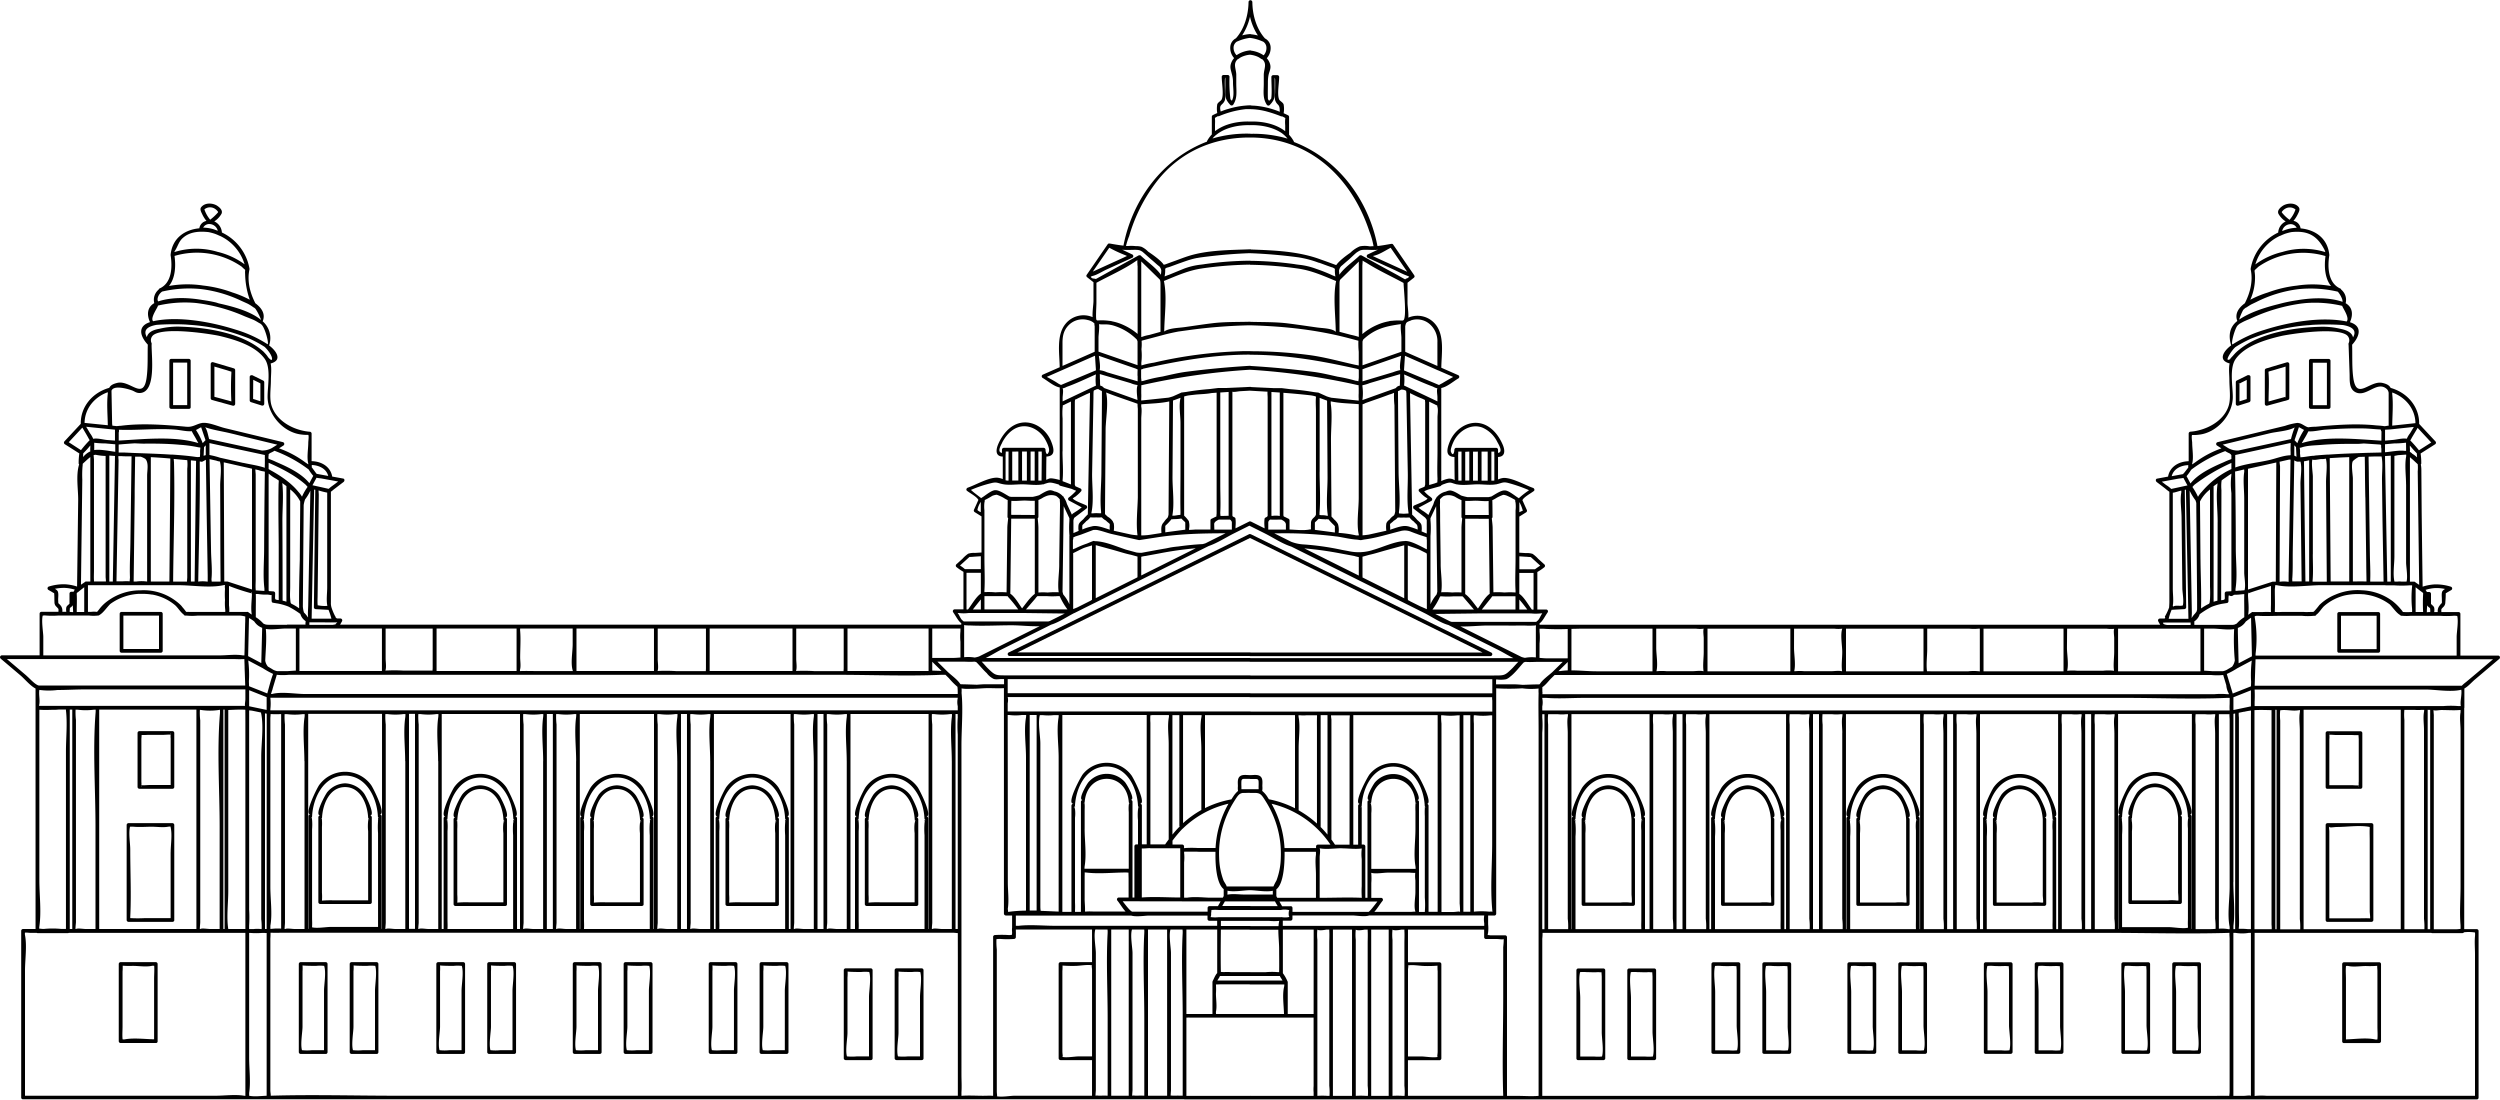 <svg xmlns="http://www.w3.org/2000/svg" viewBox="0 0 1000 439.82"><title>Asset 8</title><g id="Layer_2" data-name="Layer 2"><g id="Layer_1-2" data-name="Layer 1"><path d="M403.44,261a.75.75,0,0,0,.38,1.39h95.95a.92.92,0,0,0,.25.05h96.16a.75.75,0,0,0,.38-1.39l-84.2-41.44-12-5.9-.07,0a.74.74,0,0,0-.71,0l-84.19,41.45ZM500,215.19l83.88,41.29L593,261H500.23a.92.92,0,0,0-.25-.05H407l81.39-40.06Z"/><path d="M455.35,322.83c-.06-.27-.2-.13,0,0Z"/><path d="M429.94,322.88c.39-.16,0-.44,0,0Z"/><path d="M451.56,321.18c0-.21-.08-.12,0,0Z"/><path d="M69,292.45H55.76a.75.75,0,0,0-.74.75v21.56a.75.75,0,0,0,.74.75H69a.67.67,0,0,0,.47-.19l.05,0,0-.05a.68.68,0,0,0,.19-.48V293.2A.76.76,0,0,0,69,292.45ZM56.46,314.3c.32.29-.08.53,0,0Zm11.81-20.44a6.52,6.52,0,0,0,0,1.53V314H60c-1,0-2.34.18-3.45.09h0a5.31,5.31,0,0,0,0-1.26V295.66c0-.34.11-1.14.09-1.67a25.68,25.68,0,0,0,2.6-.05h6c.92,0,2.07-.16,3.08-.09Zm0-.2c-.33-.29.08-.53,0,0Z"/><path d="M69,329.26H51.4a.75.75,0,0,0-.74.74v38a.75.75,0,0,0,.74.74H69a.67.67,0,0,0,.47-.18l.05,0,0,0a.68.68,0,0,0,.19-.48V330A.75.75,0,0,0,69,329.26Zm-.75,11.66v26.33H57.94a51.79,51.79,0,0,1-5.71,0H52.1a3.27,3.27,0,0,0,0-.41c.45-8.94,0-18,0-27,0-2.54-.73-6.55-.09-9.15a8.87,8.87,0,0,1,1.48,0c2.37.22,4.86,0,7.24,0,2,0,4.48.38,6.46,0a7.72,7.72,0,0,1,1-.08C69,333.77,68.27,337.76,68.27,340.92Z"/><path d="M62.39,384.86H48.24a.75.75,0,0,0-.74.74v30.87a.75.75,0,0,0,.74.74H62.39a.67.67,0,0,0,.47-.18l0,0,0,0a.68.68,0,0,0,.19-.48V385.6A.75.75,0,0,0,62.39,384.86Zm-.75,6.73v24.13c-3.78-.07-8-.63-11.62,0a2.6,2.6,0,0,1-1,0v-.14c-.15-1.65,0-3.41,0-5.07V388.6a18.93,18.93,0,0,0,.06-2.32,33.59,33.59,0,0,0,4,.07c2.36,0,5.29.49,7.61,0a2.39,2.39,0,0,1,1,0c0,.06,0,.11,0,.15C61.79,388.17,61.64,389.93,61.64,391.59Z"/><path d="M130.36,384.86h-10.1a.75.75,0,0,0-.74.74v35.23a.75.75,0,0,0,.74.74h10.1a.67.67,0,0,0,.47-.19l0,0,0-.05a.67.67,0,0,0,.19-.47V385.6A.75.75,0,0,0,130.36,384.86Zm-.75,11.48v23.74h-4.88a18.76,18.76,0,0,1-3.82,0l-.11,0c-.71-2.43.21-7.29.21-9.43V388.55a15.66,15.66,0,0,0,0-2.38c1.13.18,4.6.18,5.4.18a16,16,0,0,1,3.25,0h0C130.53,389,129.61,393.86,129.61,396.34Z"/><path d="M150.71,384.86H140.62a.75.75,0,0,0-.74.74v35.23a.75.75,0,0,0,.74.74h10.09a.64.64,0,0,0,.47-.19l0,0,0-.05a.67.67,0,0,0,.18-.47V385.6A.75.75,0,0,0,150.71,384.86ZM150,396.34v23.74h-4.88a18.85,18.85,0,0,1-3.83,0l-.1,0c-.71-2.43.2-7.29.2-9.43V388.55a17,17,0,0,0,.06-2.38c1.12.18,4.6.18,5.4.18a16,16,0,0,1,3.25,0h0C150.88,389,150,393.86,150,396.34Z"/><path d="M185.37,384.86h-10.1a.75.75,0,0,0-.74.74v35.23a.75.75,0,0,0,.74.74h10.1a.67.67,0,0,0,.47-.19l0,0,0-.05a.67.67,0,0,0,.19-.47V385.6A.75.75,0,0,0,185.37,384.86Zm-.75,11.48v23.74h-4.88a18.76,18.76,0,0,1-3.82,0l-.11,0c-.71-2.43.21-7.29.21-9.43V388.55a15.66,15.66,0,0,0,0-2.38c1.13.18,4.6.18,5.4.18a16,16,0,0,1,3.25,0h.05C185.54,389,184.62,393.86,184.62,396.34Z"/><path d="M205.72,384.86H195.63a.75.75,0,0,0-.74.74v35.23a.75.75,0,0,0,.74.74h10.09a.65.65,0,0,0,.47-.19l.05,0,0-.05a.67.67,0,0,0,.18-.47V385.6A.75.75,0,0,0,205.72,384.86ZM205,396.34v23.74h-4.89a18.76,18.76,0,0,1-3.82,0l-.11,0c-.7-2.43.21-7.29.21-9.43V388.55a15.66,15.66,0,0,0,0-2.38c1.13.18,4.61.18,5.4.18a16.14,16.14,0,0,1,3.26,0h0C205.89,389,205,393.86,205,396.34Z"/><path d="M239.94,384.86H229.85a.75.75,0,0,0-.74.74v35.23a.75.75,0,0,0,.74.74h10.09a.65.65,0,0,0,.47-.19l.05,0,0-.05a.67.67,0,0,0,.18-.47V385.6A.75.75,0,0,0,239.94,384.86Zm-.74,11.48v23.74h-4.89a18.76,18.76,0,0,1-3.82,0l-.11,0c-.7-2.43.21-7.29.21-9.43V388.55a15.66,15.66,0,0,0,0-2.38c1.13.18,4.61.18,5.4.18a16.14,16.14,0,0,1,3.26,0h0C240.11,389,239.2,393.86,239.2,396.34Z"/><path d="M260.3,384.86H250.21a.75.75,0,0,0-.75.74v35.23a.75.75,0,0,0,.75.74H260.3a.67.67,0,0,0,.47-.19l.05,0,0-.05a.67.67,0,0,0,.19-.47V385.6A.75.75,0,0,0,260.3,384.86Zm-.74,11.48v23.74h-4.89a18.76,18.76,0,0,1-3.82,0l-.11,0c-.7-2.43.21-7.29.21-9.43V388.55a15.66,15.66,0,0,0,.05-2.38c1.13.18,4.6.18,5.4.18a16,16,0,0,1,3.25,0h.05C260.47,389,259.56,393.86,259.56,396.34Z"/><path d="M294.32,384.86H284.23a.75.75,0,0,0-.74.74v35.23a.75.75,0,0,0,.74.74h10.09a.67.67,0,0,0,.47-.19l0,0,0-.05a.71.71,0,0,0,.18-.47V385.6A.75.75,0,0,0,294.32,384.86Zm-.74,11.48v23.74h-4.89a18.76,18.76,0,0,1-3.82,0l-.11,0c-.7-2.43.21-7.29.21-9.43V388.55a15.66,15.66,0,0,0,0-2.38c1.13.18,4.6.18,5.4.18a16.14,16.14,0,0,1,3.26,0h0C294.49,389,293.58,393.86,293.58,396.34Z"/><path d="M314.68,384.86h-10.1a.75.75,0,0,0-.74.74v35.23a.75.75,0,0,0,.74.74h10.1a.67.67,0,0,0,.47-.19l.05,0,0-.05a.67.67,0,0,0,.19-.47V385.6A.75.75,0,0,0,314.68,384.86Zm-.75,11.48v23.74h-4.88a18.76,18.76,0,0,1-3.82,0l-.11,0c-.71-2.43.21-7.29.21-9.43V388.55a15.66,15.66,0,0,0,.05-2.38c1.13.18,4.6.18,5.4.18a16,16,0,0,1,3.25,0h.05C314.85,389,313.93,393.86,313.93,396.34Z"/><path d="M348.34,387.33H338.25a.75.75,0,0,0-.74.75V423.3a.75.75,0,0,0,.74.74h10.09a.71.71,0,0,0,.47-.18l.05,0,0-.05a.69.69,0,0,0,.18-.47V388.08A.76.76,0,0,0,348.34,387.33Zm-.74,11.48v23.75h-4.89a19.5,19.5,0,0,1-3.82,0l-.11,0c-.7-2.43.21-7.29.21-9.43V391a15.63,15.63,0,0,0,.05-2.38c1.13.18,4.6.18,5.4.18a16.14,16.14,0,0,1,3.26,0h0C348.51,391.46,347.6,396.33,347.6,398.81Z"/><path d="M368.7,387.33H358.6a.75.75,0,0,0-.74.75V423.3a.75.75,0,0,0,.74.74h10.1a.71.71,0,0,0,.47-.18l.05,0,0-.05a.65.65,0,0,0,.19-.47V388.08A.76.76,0,0,0,368.7,387.33ZM368,398.81v23.75h-4.88a19.5,19.5,0,0,1-3.82,0l-.11,0c-.71-2.43.21-7.29.21-9.43V391a15.63,15.63,0,0,0,0-2.38c1.13.18,4.6.18,5.4.18a16,16,0,0,1,3.25,0h.05C368.87,391.46,368,396.33,368,398.81Z"/><path d="M343.41,327.87c.15-.15,0-.3,0,0Z"/><path d="M366.59,327c2.39,0-1.79-8.09-2.42-8.87a9.81,9.81,0,0,0-7.54-4,9.63,9.63,0,0,0-7.06,3.44c-.81.89-5.4,9.41-2.89,9.41a.75.75,0,0,0-.75.74v33.93a.75.75,0,0,0,.75.74h19.91a.63.63,0,0,0,.47-.18l.06,0,0,0a.68.68,0,0,0,.19-.48V327.73A.75.75,0,0,0,366.59,327Zm-.74,2.27a18.44,18.44,0,0,0,0,4v27.66H352.18a39.3,39.3,0,0,0-4.77.12,21.66,21.66,0,0,0,0-3.22V331.57a21.64,21.64,0,0,0,0-2.79,2.86,2.86,0,0,1,0-.59c-.08.13-.27.28-.7.28a.75.75,0,0,0,.74-.74c.3-5.19,2.93-12.11,9.21-12.11s8.92,6.95,9.22,12.11a.75.75,0,0,0,.74.74,1.34,1.34,0,0,1-.63-.11A2.51,2.51,0,0,1,365.85,329.26Z"/><path d="M366,328.36c-.06-.37-.28-.16,0,0Z"/><path d="M347.38,328.19c.1-.16,0-.28,0,0Z"/><path d="M287.66,327.87c.16-.15,0-.3,0,0Z"/><path d="M310.84,327c2.39,0-1.79-8.09-2.41-8.87a9.84,9.84,0,0,0-7.54-4,9.63,9.63,0,0,0-7.07,3.44c-.81.89-5.4,9.41-2.89,9.41a.75.75,0,0,0-.74.74v33.93a.75.75,0,0,0,.74.74h19.91a.67.67,0,0,0,.48-.18l.05,0,0,0a.68.68,0,0,0,.19-.48V327.73A.75.75,0,0,0,310.84,327Zm-.74,2.27a18.44,18.44,0,0,0,0,4v27.66H296.44a39.42,39.42,0,0,0-4.78.12,21.66,21.66,0,0,0,0-3.22V331.57a21.64,21.64,0,0,0,0-2.79,3.84,3.84,0,0,1,0-.59c-.08.13-.27.28-.7.28a.75.75,0,0,0,.74-.74c.3-5.19,2.93-12.11,9.22-12.11s8.92,6.95,9.21,12.11a.75.75,0,0,0,.74.74,1.34,1.34,0,0,1-.63-.11A2.51,2.51,0,0,1,310.1,329.26Z"/><path d="M310.21,328.36c0-.37-.28-.16,0,0Z"/><path d="M291.63,328.19c.1-.16,0-.28,0,0Z"/><path d="M233.54,327.87c.16-.15,0-.3,0,0Z"/><path d="M256.73,327c2.38,0-1.8-8.09-2.42-8.87a9.83,9.83,0,0,0-7.54-4,9.63,9.63,0,0,0-7.07,3.44c-.8.89-5.39,9.41-2.89,9.41a.75.75,0,0,0-.74.74v33.93a.75.75,0,0,0,.74.74h19.92a.67.67,0,0,0,.47-.18l.05,0,0,0a.68.68,0,0,0,.19-.48V327.73A.75.75,0,0,0,256.73,327Zm-.75,2.27a18.44,18.44,0,0,0,0,4v27.66H242.32a39.46,39.46,0,0,0-4.78.12,21.66,21.66,0,0,0,0-3.22V331.57a21.64,21.64,0,0,0,0-2.79,3.84,3.84,0,0,1,0-.59c-.07.13-.26.28-.7.28a.75.75,0,0,0,.74-.74c.3-5.19,2.93-12.11,9.22-12.11s8.92,6.95,9.21,12.11a.76.76,0,0,0,.74.74,1.34,1.34,0,0,1-.63-.11A2.51,2.51,0,0,1,256,329.26Z"/><path d="M237.51,328.19c.1-.16,0-.28,0,0Z"/><path d="M256.09,328.36c0-.37-.28-.16,0,0Z"/><path d="M178.91,327.87c.15-.15,0-.3,0,0Z"/><path d="M201.45,328.36c0-.37-.27-.16,0,0Z"/><path d="M202.09,327c2.38,0-1.8-8.09-2.42-8.87a9.83,9.83,0,0,0-7.54-4,9.63,9.63,0,0,0-7.06,3.44c-.81.89-5.4,9.41-2.9,9.41a.75.75,0,0,0-.74.74v33.93a.75.75,0,0,0,.74.74h19.92a.65.65,0,0,0,.47-.18.1.1,0,0,0,.05,0l0,0a.67.67,0,0,0,.18-.48V327.73A.75.75,0,0,0,202.09,327Zm-.74,2.27a18.44,18.44,0,0,0,0,4v27.66H187.68a39.25,39.25,0,0,0-4.77.12,21.66,21.66,0,0,0,0-3.22V331.57a23.61,23.61,0,0,0,0-2.79,2.86,2.86,0,0,1,0-.59c-.08.13-.27.28-.7.28a.77.77,0,0,0,.74-.74c.29-5.19,2.92-12.11,9.21-12.11s8.92,6.95,9.22,12.11a.75.75,0,0,0,.74.74,1.43,1.43,0,0,1-.64-.11A2.43,2.43,0,0,1,201.35,329.26Z"/><path d="M182.88,328.19c.1-.16,0-.28,0,0Z"/><path d="M124.78,327.08c.15-.15,0-.3,0,0Z"/><path d="M148,326.2c2.39,0-1.79-8.09-2.41-8.87a9.84,9.84,0,0,0-7.54-4,9.66,9.66,0,0,0-7.07,3.43c-.81.9-5.4,9.42-2.89,9.42a.76.76,0,0,0-.75.74v33.93a.75.75,0,0,0,.75.74H148a.63.63,0,0,0,.47-.18l.06,0,0-.05a.64.64,0,0,0,.19-.47V326.94A.75.75,0,0,0,148,326.2Zm-.74,2.27a18.35,18.35,0,0,0,0,4v27.67H133.55a41.31,41.31,0,0,0-4.77.11,21.53,21.53,0,0,0,0-3.21V330.78a21.64,21.64,0,0,0,0-2.79,3.84,3.84,0,0,1,0-.59c-.08.13-.27.28-.7.28a.75.75,0,0,0,.74-.74c.3-5.19,2.93-12.11,9.22-12.11s8.91,6.95,9.21,12.11a.75.75,0,0,0,.74.74,1.2,1.2,0,0,1-.63-.12A2.54,2.54,0,0,1,147.22,328.47Z"/><path d="M128.75,327.4c.1-.16,0-.28,0,0Z"/><path d="M147.33,327.56c-.05-.36-.28-.15,0,0Z"/><path d="M48.61,261.09H64.34a.67.67,0,0,0,.47-.18.29.29,0,0,0,.09-.09.67.67,0,0,0,.18-.47V245.51a.75.75,0,0,0-.74-.74H48.61a.75.75,0,0,0-.74.74v14.84A.75.75,0,0,0,48.61,261.09Zm.74-14.84H63.6v13.36H49.35Z"/><path d="M68.5,163.54h7.12a.71.71,0,0,0,.47-.18l0,0,0,0a.69.69,0,0,0,.18-.47V144.3a.76.76,0,0,0-.74-.75H68.5a.76.76,0,0,0-.75.75v18.5A.75.75,0,0,0,68.5,163.54Zm.74-18.5h5.64v17H69.24Z"/><path d="M84.82,160l8.31,2.28a.76.76,0,0,0,.94-.72V148.06a.75.75,0,0,0-.54-.72l-8.31-2.47a.76.76,0,0,0-.94.71v13.66A.75.75,0,0,0,84.82,160Zm.94-13.37L90.43,148c.69.2,1.41.48,2.12.66,0,.22,0,.48,0,.67a102.78,102.78,0,0,0,0,11.24l-4.67-1.28c-.7-.19-1.41-.37-2.11-.57a6.91,6.91,0,0,1,0-.84Z"/><path d="M100.35,160.84l4.41,1.39a.75.75,0,0,0,.94-.72V152.9a.75.75,0,0,0-.37-.64l-4.4-2.17a.32.32,0,0,0-.09,0h0a1,1,0,0,0-.23,0,.7.7,0,0,0-.73.6s0,.07,0,.1v9.42A.76.76,0,0,0,100.35,160.84Zm.94-8.92,2.15,1.06c.12.06.46.26.72.38a5.63,5.63,0,0,1,0,.59v6.55l-2.92-.92Z"/><path d="M570,322.68c0-.23-.07-.14,0,0Z"/><path d="M548.42,321.37c.25-.15.06-.34,0,0Z"/><path d="M566.18,321.15c0-.24-.08-.15,0,0Z"/><path d="M985.75,283.15V275.4c1.56-.86,3-2.58,4.29-3.65l9.74-8.25a.75.75,0,0,0-.53-1.27H984.16V245.56a.75.75,0,0,0-.74-.74h-6.87a5.66,5.66,0,0,1,0-1,1,1,0,0,0,0-.16l0,0a8.54,8.54,0,0,1,.69-.78,2.52,2.52,0,0,0,.89-2,35.41,35.41,0,0,0,.17-3.57,6.65,6.65,0,0,0,.73-.43l1.48-.85a.75.75,0,0,0-.18-1.36,20.29,20.29,0,0,0-6.28-.92,19.13,19.13,0,0,0-5,.92q-.2-14.73-.38-29.46L968.54,188a11.39,11.39,0,0,0-.21-2.22.61.61,0,0,0,.18-.48,25,25,0,0,0-.27-3.9l5.79-3.68a.75.75,0,0,0,.15-1.16l-6.52-7c.12-6.9-4.76-12.51-11.32-14.37h-.06c-.52-1-1.44-1.58-3.21-2-5.18-1.26-10.47,7.34-11.76-2.09-.58-4.3-.32-8.86-.46-13.21,3.23-3.53,4.06-7.5-.87-9,1.29-2.92,1.19-5.9-1.72-7.61a5.33,5.33,0,0,0-1.77-5.43.58.58,0,0,0-.36-.43c-5-2.21-5.14-8.75-4.41-13.28a.58.58,0,0,0,0-.23c-.67-6.64-5.64-10-11.49-10.56a3.5,3.5,0,0,0-2.84-3A12.84,12.84,0,0,0,919,85.92c.42-.89,1.18-2.07.53-3-1.41-1.9-4.36-1.76-6.22-.72-1.06.68-2.57,1.89-1.93,3.32a8.78,8.78,0,0,0,2.9,3.06,5.22,5.22,0,0,0-3,4.44,19.76,19.76,0,0,0-11,14.38s0,.06,0,.08a.87.87,0,0,0,0,.32c1,4.64-.23,9.35-2.35,13.5-2.6,1.92-4.09,4.28-3,7.1l0,0c-3.26,2.51-3.58,6.07-2.47,9.75-3,2.22-5.45,5.95-.61,7.22-.45,2.13-.1,4.48-.1,6.75,0,3.23.66,7.28-.31,10.27-2,6.26-9.22,9.82-15.23,10.28a.76.76,0,0,0-.74.74v11.08c-3.9.08-7.56,2.16-8.24,6.15l-4.38.81c-.7.13-.62,1-.17,1.36l3.32,2.53a18.94,18.94,0,0,0,1.75,1.37v28.8c0,5.11,0,10.22,0,15.33,0,.74-.12,2.21-.1,2.15a22,22,0,0,1-1.54,3.35c-.45.67.38.62-.31,1.08h-1.86a.75.75,0,0,0-.64,1.11c.25.46.51.91.76,1.36H615.82v-.54s0,0,0,0c1.26-.88,1.89-2.44,3.27-4.44a.74.74,0,0,0-.64-1.11h-3.51v-15a21,21,0,0,0,2.7-1.83.76.76,0,0,0,.15-1.17l-2.49-2.25a13.14,13.14,0,0,0-2.26-2,7.16,7.16,0,0,0-2.66-.31l-2.66-.17V206.64l2.72-1.7a.76.76,0,0,0,.27-1c-.41-.9-.82-1.8-1.22-2.7-.17-.39-.34-.78-.52-1.16l0,0c.52-1.26,3.46-2.79,4.57-3.68.47-.38.15-1.08-.33-1.24-3.29-1.16-8.16-4-11.65-4a7.17,7.17,0,0,0-2.35.63v-9c2.72-.08,2.92-2.26,2-4.61-1.59-3.94-4.66-7.9-9-8.84-5.28-1.14-10.36,2.54-12.3,7.31-1.32,3.27-1.72,6,1.88,6.15q0,4.65.08,9.29a3.86,3.86,0,0,0-2.36-.64,10.49,10.49,0,0,0-3,1V155.2c2.39-.45,4.74-2.62,6.83-3.83a.74.74,0,0,0,0-1.28l-6.82-3c.08-5.51,1.39-12.78-2.29-17.3a9.27,9.27,0,0,0-10.9-2.73c.14-1.9-.32-4.65-.32-5.89v-8.07l2.6-2.06s.05-.07.07-.1a.61.61,0,0,0,0-.8h0l0-.05q-4.2-6.13-8.41-12.25a.7.7,0,0,0-.4-.29h0l-.09,0h-.2a.48.48,0,0,0-.12,0c-1.86.33-3.65.66-5.47.87-3.69-19-16.17-35-33.42-41.63a.63.63,0,0,0-.07-.3,12.8,12.8,0,0,0-1.87-2.58V46.77a.73.73,0,0,0-.37-.64q-.88-.43-1.8-.84a10.44,10.44,0,0,0,0-3.49c-.3-.9-1.49-1.36-1.79-2-.9-2.08,0-6.53,0-9a.75.75,0,0,0-.75-.74h-1.63a.75.75,0,0,0-.74.74c0,2.71.3,6.38-.07,8.67l-.88.9,0,0c-.3-.79-.42-.35-.44-1-.08-2.1,0-4.22,0-6.33a16,16,0,0,1,.25-3c.34-1.65,1.16-2.69.58-4.54a5.92,5.92,0,0,0-1.28-2.21,6.12,6.12,0,0,0,1.53-4.59,4.15,4.15,0,0,0-2.25-3.33c-3.44-3.85-5-9.41-5.05-14.52a.67.67,0,0,0-.09-.33.75.75,0,0,0-1.43.28c-.07,5.11-1.61,10.67-5.05,14.52a4.15,4.15,0,0,0-2.25,3.33,6.11,6.11,0,0,0,1.53,4.59,5.91,5.91,0,0,0-1.24,2.12c-.56,1.69,0,2.78.36,4.37a11.2,11.2,0,0,1,.43,3.3c0,1.85.43,4.27,0,6.06a6.06,6.06,0,0,1-.44,1.22l0,0-.57-.58a53.52,53.52,0,0,1-.38-9,.75.75,0,0,0-.74-.74h-1.64a.75.75,0,0,0-.74.74c0,2.39.88,7.05,0,9-.32.69-1.49,1.14-1.79,2a10.44,10.44,0,0,0,0,3.49q-.92.4-1.8.84a.73.73,0,0,0-.37.64v7.07a12.43,12.43,0,0,0-1.87,2.58.63.63,0,0,0-.07.3c-17.24,6.57-29.72,22.63-33.41,41.6-1.82-.2-3.61-.51-5.48-.84a.48.48,0,0,0-.12,0h-.19l-.1,0h0a.72.72,0,0,0-.41.29q-4.2,6.12-8.41,12.25l0,0v0a.59.59,0,0,0-.06.62h0a.54.54,0,0,0,.1.16s0,.09.08.11l2.6,2.06v7.49c0,1.37-.51,4.42-.34,6.47a9.26,9.26,0,0,0-10.88,2.73c-3.68,4.52-2.37,11.79-2.29,17.3l-6.82,3a.74.74,0,0,0,0,1.28c2.11,1.22,4.44,3.37,6.83,3.82V192a20.7,20.7,0,0,0-2.72-.6c-1.54-.2-1.53.11-2.69.52q0-4.63.08-9.29c3.55-.18,3.2-2.82,1.91-6.06-1.91-4.83-7-8.51-12.33-7.4-4.25.89-7.26,4.75-8.88,8.56-1,2.39-1.07,4.82,1.85,4.9v9a7.71,7.71,0,0,0-2.26-.56c-3.49-.1-8.45,2.86-11.74,4-.48.16-.8.86-.33,1.24,1.11.89,4.05,2.42,4.57,3.68l0,0c-.18.38-.35.77-.52,1.16-.4.9-.81,1.8-1.22,2.7a.76.76,0,0,0,.27,1l2.72,1.7V221l-2.66.17a7.39,7.39,0,0,0-2.66.31,13.14,13.14,0,0,0-2.26,2l-2.49,2.26a.75.75,0,0,0,.15,1.16,20.37,20.37,0,0,0,2.7,1.83v15h-3.51a.75.75,0,0,0-.64,1.12c1.34,1.93,2,3.51,3.27,4.42a.43.43,0,0,0,0,.05v.54H136.05c.25-.45.51-.9.76-1.36a.75.75,0,0,0-.64-1.11h-1.39c-.3-.23-.48-.37-.6-.45.12,0,.21,0-.16-.53a23.29,23.29,0,0,1-1.32-3.1,5.94,5.94,0,0,1-.34-2.24v-44.4c.55-.33,1-.82,1.55-1.2l3.52-2.69c.45-.34.53-1.23-.17-1.36l-4.38-.8c-.68-4-4.34-6.08-8.24-6.16V173.43a.76.76,0,0,0-.74-.74c-6.05-.46-13.17-4-15.23-10.28-1-3-.31-7-.31-10.27,0-2.27.35-4.62-.1-6.75,4.84-1.27,2.33-5-.62-7.22a8.91,8.91,0,0,0-2.57-9.64c1.19-2.87-.3-5.27-2.93-7.23-2.12-4.15-3.36-8.86-2.36-13.51a.87.87,0,0,0,0-.32s0,0,0-.08A19.76,19.76,0,0,0,88.76,93a5.22,5.22,0,0,0-3.05-4.44,8.79,8.79,0,0,0,2.9-3.06c.64-1.43-.88-2.64-1.93-3.32-1.9-1.06-4.75-1.15-6.22.72-.67.86.12,2.09.53,3a12.92,12.92,0,0,0,1.59,2.48,3.48,3.48,0,0,0-2.84,2.94c-5.85.54-10.82,3.93-11.49,10.56a.58.58,0,0,0,0,.23c.73,4.57.56,11.07-4.41,13.28a.58.58,0,0,0-.36.43,5.33,5.33,0,0,0-1.77,5.43c-2.92,1.71-3,4.7-1.72,7.61-4.91,1.56-4.15,5.44-.87,9-.14,4.35.12,8.91-.47,13.21-1.28,9.4-6.52.81-11.75,2.09-1.78.43-2.7,1-3.22,2h-.05c-6.56,1.86-11.44,7.47-11.32,14.37l-6.52,7a.76.76,0,0,0,.15,1.17l5.79,3.67a26.29,26.29,0,0,0-.27,3.9.63.63,0,0,0,.19.49c-1.37,4.4-.32,10.2-.38,14.33q-.21,17.26-.44,34.53a18.72,18.72,0,0,0-5-.92,20.23,20.23,0,0,0-6.28.91.75.75,0,0,0-.18,1.36l1.29.74a6.73,6.73,0,0,0,1,.56c.13,1.16.06,2.39.13,3.55a2.29,2.29,0,0,0,.75,1.83,9.29,9.29,0,0,1,.83.94l0,0a5.38,5.38,0,0,1,0,1.14H16.58a.75.75,0,0,0-.74.74v16.67H.75a.75.75,0,0,0-.53,1.27l8,6.78c1.67,1.42,3.89,4.15,6,5.22V371.6h-5a.75.75,0,0,0-.74.75V439a.67.67,0,0,0,.18.47.1.1,0,0,0,0,.05l0,0a.72.72,0,0,0,.48.18H473.55a.59.59,0,0,0,.23.05h517a.67.67,0,0,0,.47-.18l0,0a.1.1,0,0,0,0-.05.65.65,0,0,0,.18-.47V372.4a.75.75,0,0,0-.74-.75h-5v-88.5ZM974.1,235.22a17.45,17.45,0,0,1,3.95.37,2.79,2.79,0,0,0-1.08.88c-.48.81-.19,2.53-.23,3.41a12,12,0,0,1,0,1.46c0-.36-.91.89-1.15,1.24a3.4,3.4,0,0,0-.48,2.24h-1.43a5,5,0,0,0,0-1.74c-.21-.65-.7-.88-1.17-1.4l-.11-.1v-.2c0-.39,0-.8,0-1.2v-2.64a.75.75,0,0,0-.75-.74h-.94a.17.17,0,0,0,0-.05,1.33,1.33,0,0,0-.11-.24v0s-.07-.11-.11-.17a3.08,3.08,0,0,0-.28-.38A15.68,15.68,0,0,1,974.1,235.22Zm-2,9.1v.51c-.43,0-.89,0-1.37.08,0-.9.08-1.84.13-2.78.23.53.82.79,1.2,1.21C972,243.32,972.12,244,972.12,244.32Zm.74,2h3.22a35.82,35.82,0,0,0,5.18,0,6.49,6.49,0,0,1,1.66.08c.55,2.33-.24,6.36-.24,8.45v7.4H902.23c0-.22,0-.44,0-.66a49.8,49.8,0,0,0-.33-14.62h0c0-.16,0-.32,0-.48a6,6,0,0,1,.67-.16h.85c2.76.18,5.59,0,8.35,0h9.08a23.26,23.26,0,0,0,4.57,0h.45a.74.74,0,0,0,.64-.37l0-.07c1.17-.76,2.14-2.59,3.25-3.55a19.66,19.66,0,0,1,8.12-4.16,24.36,24.36,0,0,1,7.23-.48l.15,0c.4,0,.8.09,1.19.15a20.73,20.73,0,0,1,9.44,3.9c1.45,1.48,2.66,3.42,4.17,4.27h0a.65.65,0,0,0,.57.29h.26a18.81,18.81,0,0,0,3.52,0h8.41Zm11.4,35.37c0,.35.08.58.1.74h-1a36.55,36.55,0,0,0-6,0H901.85v-1.69a47.87,47.87,0,0,0,0-4.94h68.21c4.11,0,10.31,1.15,14.44.09C984.83,277.45,984.08,280.37,984.26,281.67Zm-10.84,2.26h0c.3.51,2.09.06,3.24.06,2.37,0,4.83.2,7.19,0l.39,0,0,.64c0,.1,0,.2,0,.26-.43,2.22,0,5,0,7.22v62.41c0,5.11-.44,10.44,0,15.53,0,.1,0,.23,0,.38a10.42,10.42,0,0,1,0,1.12c-.3,0-.9.13-1.75.13h-8.95V286.52C973.58,286,973.37,284.77,973.42,283.93Zm-1.33,0v87.72h-1V283.93Zm-10.34,0h4.19a15.28,15.28,0,0,0,2.62,0h1.13a6.61,6.61,0,0,1-.07.83c-.41,2.24,0,4.95,0,7.22v75.55a27.41,27.41,0,0,1,.16,4.12h-8V288A21.48,21.48,0,0,1,961.75,283.92Zm-1.43,0v87.74H921.44V283.9h38.88Zm-48.23.18c2.31-.4,4.83.37,7.15,0l.78-.1a5.86,5.86,0,0,1-.07,1c-.4,2.23,0,4.94,0,7.2v75.39a27.09,27.09,0,0,1,.16,4.1h-8V288.2A20.89,20.89,0,0,1,912.09,284.09Zm-1.44-.19v87.75h-.49V283.9Zm-2,87.75h-6.84V284.06c2.25-.15,4.5-.05,6.82,0v85.74A16.14,16.14,0,0,1,908.69,371.65ZM899.2,235.83V187.51l9-2h0l2.32-.52q-.11,23.83-.2,47.69h-1a.41.41,0,0,0-.11,0H909Zm0,1.45c0-.1,0-.2,0-.3S899.48,237.06,899.21,237.28Zm-5.28,26.88a5.4,5.4,0,0,1-1.1,2.52c-.52.29-1,.63-1.52.89a5.67,5.67,0,0,1-2.08.9l-.2,0h-4.17c-1.08-.07-2.15-.15-3.2-.2V251.44h3.52c2.38,0,5.91.65,8.48.19v.11A87.61,87.61,0,0,0,893.93,264.16Zm-.22-14.3a5.7,5.7,0,0,1-.84.1H877.73v-1.41a5.12,5.12,0,0,0,2.16-2.9l.12-.06a32.79,32.79,0,0,1,4.62-2.85,24.24,24.24,0,0,1,4.13-1.21l2.08-.33a.67.67,0,0,0,.44-.35.54.54,0,0,0,.05-.11.61.61,0,0,0,.06-.25c0-4.43.17-.85,2.21-2.58a22.63,22.63,0,0,0,3.31-.22h0l.8-.05c-.07,2.07,0,4.17,0,6.24v3a13.68,13.68,0,0,0-3,2.53A5.42,5.42,0,0,1,893.71,249.86Zm-17.44-31.8-.41-21.8a21.93,21.93,0,0,0,2.33,3.85,6.41,6.41,0,0,1,.34,1.13c0,3.24.05,6.47.08,9.71h0l.24,28.91h0l0,3.92c-.25,1.21-.29.88-.78,1.6a9.83,9.83,0,0,0-1.4,1.84c0-.71.09-1.64.08-2.11Zm16.3-20.74v38.89a1.09,1.09,0,0,1-.06.28l-1.87.11a.76.76,0,0,0-.74.75c0,2.61.41,2.51-1.43,2.75q.06-22,.11-44.06a18.79,18.79,0,0,1,0-3.27,3.54,3.54,0,0,0,.08-.61q1.92-1.41,3.9-2.7v.5A29.7,29.7,0,0,0,892.57,197.32Zm-11.92-.52a10.88,10.88,0,0,0-1.44,1.93,24.15,24.15,0,0,0-2.12-3.77,1,1,0,0,0-.1-.17c.24-.29.48-.56.73-.83a74.07,74.07,0,0,1,14.85-8.79v2.45A35,35,0,0,0,880.65,196.8Zm6.41,12q0,15.75-.08,31.49a13,13,0,0,0-1.53.42V194.48l1.61-1.16C886.3,198.21,887.08,203.9,887.06,208.82Zm-6.86,15.05q-.09-11.64-.19-23.26a14.47,14.47,0,0,1,4-4.8v38.84a48.66,48.66,0,0,1,0,5c-.14,1.4-.09,1.5-.41,1.88a23.1,23.1,0,0,0-2.43,1.37l-.72.5c0-.35,0-.7,0-1C880.58,236.2,880.25,230,880.2,223.87ZM953,208.15q.21,12.25.43,24.5h-5.34c0-.23,0-.45,0-.67.14-3.45-.1-7-.14-10.41l-.42-31.18h0c0-2.58-.07-5.15-.1-7.73l2.56-.08.64,0,1,0a7.28,7.28,0,0,0,1,0v0c.61,2.94.12,6.54.17,9.53Zm9.44-14.39V225c0,1.7.74,5.72.17,7.65h-2a5.37,5.37,0,0,0-1.65,0h-.88l-.32-.05s0,0,0-.06c-.66-3,0-6.95,0-10V182.36l1.44-.29,3.25-.23a2.65,2.65,0,0,1,0,.81C961.82,186.12,962.42,190.25,962.42,193.76Zm0-14.42c0,.33,0,.68,0,1l-.57,0c-2.41-.29-5.14.32-7.64.54H954v-3.18l3.68-.33a38.77,38.77,0,0,0,4.73-.3Zm-6.13,2.93v50.38h-1.4L954,182.43Zm-2.13,51.86h3.43a41.79,41.79,0,0,0,6.23,0h1v.38a45.13,45.13,0,0,0,0,9.15v1.13l-.23,0a21.93,21.93,0,0,1-3.44,0,7,7,0,0,0-.85-1.11,20.17,20.17,0,0,0-3.3-3.23,21.78,21.78,0,0,0-12.27-4.34,22.46,22.46,0,0,0-10.66,1.77,19.37,19.37,0,0,0-6.32,4.11,33.9,33.9,0,0,1-2.21,2.64.31.31,0,0,0-.09.07,3,3,0,0,0-.44.08,2.13,2.13,0,0,0-.25,0,3.33,3.33,0,0,0-.52,0l-1.63.05c-.44,0-.87-.05-1.26-.05h-8.66a21.48,21.48,0,0,1-2.78,0v-.4c.12-2.72,0-5.49,0-8.22,0-1,.21-1.75.12-2.09l.29,0,.34,0c5.43,1.19,12.49,0,18,0h25.5Zm12.63-51.65,0,.46a9.92,9.92,0,0,0-1.87-1.43,4,4,0,0,0-1-.77h0a6.34,6.34,0,0,0,0-1.57v-.95c.84,1,1.68,2,2.6,2.92l.19.22C966.74,181.73,966.76,182.11,966.79,182.48Zm-1.72,1.35,2,1.86a15.77,15.77,0,0,1,0,2.92l.21,16q.18,14.67.37,29.33c-.58-.38-1.15-.74-1.58-1.08h0a.65.65,0,0,0-.49-.2h-1.63v-49.8C964.31,183.19,964.73,183.51,965.07,183.83Zm-53.21.82.17,0a7.22,7.22,0,0,0,.75-.17l2.73-.62h0a5.7,5.7,0,0,1,.69,0c-.05,1.4-.05,2.8-.07,4.2q-.24,14.34-.47,28.67l-.23,13.49h0l0,2.49h-.23a11.7,11.7,0,0,0-3.39,0q.09-23.07.19-46.13C912,186.09,911.82,185.24,911.86,184.65Zm7.18,0,.13,0h.05a1.41,1.41,0,0,0,.57,0l.37,0c.69,2.45,0,6.38,0,8.82q.1,7.78.19,15.58.14,11.74.28,23.5h-3.72c0-.42-.07-1,0-1.37h0c.25-3.6.12-7.26.18-10.85l.6-36.17A5.11,5.11,0,0,0,919,184.7Zm-1.34-2.41v-4.12l.68.72c.06,1.29.13,2.57.19,3.86h0Zm34.83-2.87V181l-5.89.14-6.23.23h0l-2.79.11c-2.14.1-4.29.23-6.43.37h0l-.48,0c-1.32.09-2.64.18-4,.31-.42,0-.85.1-1.29.17l-.43,0-.58.06h0c-1.19.14-2.4.38-3.6.48a5,5,0,0,0-.66.06L920,181.3h0a8.24,8.24,0,0,0-.1-2.11v-.09l.07,0a3.13,3.13,0,0,0,.57-.1c2.31-.8,5.11-.82,7.52-1,4.87-.41,9.77-.49,14.66-.44.72,0,1.72-.08,2.8-.17l6.58.43C952.73,178.13,952.31,178.08,952.53,179.42Zm-6.4,19.6q.18,13.15.35,26.32h0c0,2.44.07,4.87.1,7.31H946c-1.6-.1-3.24,0-4.85,0V191.45c0-1.43-.79-5.68,0-7a9.7,9.7,0,0,1,2.37-1.68l2.39-.07.06,4.4h0Q946,193.07,946.13,199Zm-6.46,33.63h-7.43q-.18-24.68-.37-49.35l3.73-.22c1.35-.07,2.71-.12,4.07-.18Zm-14.55-10.9V190.63c0-1.28-.63-5-.21-6.75H925l.18,0c.53.26,2.3-.17,3.19-.25a7.65,7.65,0,0,0,2-.17c.69,2.86,0,6.75.05,9.66q.06,7.74.11,15.49.1,12,.19,24.07h-5.68c0-.13,0-.29,0-.5C925.35,228.72,925.12,225.19,925.12,221.75Zm-1.48-37.64v48.54h-1.49q-.3-24-.58-48.08C922.27,184.43,923,184.26,923.64,184.11Zm28.89-7.8c-10-.57-22.12-2-31.85,1l1-1.73a29.77,29.77,0,0,0,1.48-2.66l.19-.35c2.08.2,4.73-.52,6.75-.66,4.92-.35,9.87-.58,14.81-.49,2.48,0,4.91.33,7.35.42,0,.12.11.36.31.84Zm-33.61,1-1.12-1.18,1.74-5.21.62.31c.44.26.93.55,1.43.8A27.5,27.5,0,0,0,918.92,177.3Zm-2.54-1.63-21.11,4.59h0a7.76,7.76,0,0,1-3.92-.93l-.67-.41a.31.31,0,0,0-.15-.1l-1.47-.92,13.14-3.18,5.65-1.36c2.77-.67,7.49-.89,10-2.36A36.76,36.76,0,0,0,916.38,175.67ZM896,236.26a4.84,4.84,0,0,0-1.15.08l-.65,0c0-.26,0-.52,0-.73.81-5.1.14-10.85.12-16q0-15.5-.29-31c.79-.16,2-.41,2.92-.67l.69-.16a4.12,4.12,0,0,1,.05,1c-.52,3.37,0,7.29,0,10.69v29.54c0,1.72.67,5.25.12,7.09h0ZM894.1,187c0-.46,0-.93,0-1.36V182l15.29-3.32h0l6.86-1.5v1a22.8,22.8,0,0,0,0,2.65v1.21l-.36.08c-2.57.1-5.62,1.32-8.08,1.88C903.47,185,898.34,185.48,894.1,187ZM969,237a1.08,1.08,0,0,0,.19.13l.06.05s0,.1,0,.17a.92.92,0,0,0,0,.18v.09a66.31,66.31,0,0,0,0,7.19h-3V234.9l1.6,1.24ZM972.5,177l-4.92,3.12a49.66,49.66,0,0,0-3.48-3.95c.29-.4.51-.89.8-1.39l2.16-3.63Zm-15.62-20c5.33,1.89,9.21,6.53,9.3,12.26l-9.29,1c.05-4.17.46-8.56,0-12.66Zm-.74,14.77,9.4-1L964,173.34a9.15,9.15,0,0,0-1.27,2.14v0h-.1c-1.62-.27-3.82.34-5.46.49l-3.15.28v-4.36ZM912.87,85.15a1.72,1.72,0,0,1-.17-.28.59.59,0,0,1,0-.08,4.14,4.14,0,0,1,1.33-1.27,3.57,3.57,0,0,1,4.17.28,12.18,12.18,0,0,1-2.38,4.13A15.47,15.47,0,0,1,912.87,85.15Zm3.1,4.53a2.7,2.7,0,0,1,2.7,1.43,14.89,14.89,0,0,0-4.95,1l-.86.31A3.46,3.46,0,0,1,916,89.68ZM912,94.33a.77.77,0,0,0,.26-.07c.53-.26,1.08-.49,1.64-.71a21.07,21.07,0,0,1,2.65-.71c6.59-.68,10.28,1.38,13.2,7a3.46,3.46,0,0,1,.37,1,29.37,29.37,0,0,0-17.12-.07,30,30,0,0,0-10.87,5A18.39,18.39,0,0,1,912,94.33ZM902,110.2c-.14-2.61-.62-1.59,1.12-3.28.1-.1.23-.2.34-.3a31.52,31.52,0,0,1,26.74-4.2c-.54,3.94-.36,8.85,2.23,12a41.58,41.58,0,0,0-13.68-.17A49.2,49.2,0,0,0,907.13,117a41.91,41.91,0,0,0-7,2.89A21.84,21.84,0,0,0,902,110.2ZM897.26,124a6.7,6.7,0,0,1,1-.89.77.77,0,0,0,.27-.11q.88-.58,1.8-1.14c.75-.38,1.51-.72,2.19-1.06a51.66,51.66,0,0,1,16.8-5.13,47.7,47.7,0,0,1,15.78,1c.56.5,2.07,2.89,1.91,4.06-5.58-1.9-12.15-1.63-18.08-.65-1.52.22-3,.5-4.53.83-1.06.23-2.11.5-3.15.78-5.3,1.32-11.35,3.24-15.59,6.16A22.29,22.29,0,0,1,897.26,124ZM895,130.24a6.33,6.33,0,0,1,1-.84.5.5,0,0,0,.13-.05c.63-.36,1.28-.71,1.93-1s1.47-.62,2.16-.93a70.84,70.84,0,0,1,20.27-6l1.53-.17a47.63,47.63,0,0,1,14.89,1.1c-.15.38,3.15,4.77,1.75,6.25-10.11-2.1-23.15.25-32.82,3.33A50.46,50.46,0,0,0,893,137.78C892.24,137.42,894,131.3,895,130.24Zm-3.36,13.6c-1.9.83,1.06-3.77,2.51-5a46.64,46.64,0,0,1,6-3.26c1.13-.45,2.26-.87,3.33-1.26a75.23,75.23,0,0,1,19.62-4.23c.51,0,1.24-.11,2.11-.17a97.75,97.75,0,0,1,12,.1c3.46.59,5.71,2,4,4.94-.37-1.78-2.17-2.83-4.78-3.37a30.93,30.93,0,0,0-8.3-.88c-10.27.3-24,2.31-32.39,9.12a16.29,16.29,0,0,0-1.26,1.08l-.1.09-.1.1c-.22.22-.42.44-.62.66s-.58.68-.9,1c-.65.67-.73.88-.7.93A3.9,3.9,0,0,0,891.65,143.84ZM876.84,174a15,15,0,0,0,2.65-.12c7.32-.73,13.63-8,13.63-15.08,0-4.45-1.44-11.56,1.15-15.21,3.84-5.39,12.2-7.77,18.24-9.2,1.83-.44,20.87-3.7,26-.49a2.65,2.65,0,0,1,.92,3.42.36.36,0,0,0,0,.11.06.06,0,0,0,0,0,.62.62,0,0,0,0,.44q.21,5.87.41,11.73c.08,2.44-.29,5.74,2.16,7.17,4.41,2.56,8.79-4.83,12.8-1.09a2.73,2.73,0,0,1,.66,1.44v13.16a4.71,4.71,0,0,0-.95.12l-.73.08c-1.06-.17-2.19-.25-3.3-.32-8-.84-16.22-.19-24.17.53a21.27,21.27,0,0,0-3,.23c-1.28-.28-2.45-1.49-3.77-1.68l-.09,0a.55.55,0,0,0-.22-.06h0a.9.9,0,0,0-.23,0l-.17,0a25.31,25.31,0,0,0-4.82,1.16L887,176.87a.75.75,0,0,0-.17,1.36c.65.41,1.22.78,1.73,1.12a40,40,0,0,0-10.41,5.54c-.42.3-.85.59-1.28.88,0-.11,0-.22,0-.33.65-2.41,0-5.9,0-8.41C876.84,176.53,876.52,174.36,876.84,174Zm-.39,14,.06-.11s0,0,0,0l.15-.13a53.9,53.9,0,0,1,13.43-7.32,12.13,12.13,0,0,0,1.69.89,2.08,2.08,0,0,1,.77.76v1.5a3.42,3.42,0,0,1-.58.26,25.3,25.3,0,0,0-2.39,1l-.14.06c-4.79,2.06-10.2,4.62-13.25,8.48l-1.56-2.93A21.75,21.75,0,0,0,876.45,187.94Zm-1.13-1.89a2.85,2.85,0,0,0,0,.89l-.23.3-1.31,1.69c-.17.22-.56.57-.55.65l-4.55.84h0C869.42,187.51,872.38,186.15,875.32,186.05ZM866.44,194l-1.73-1.32,4.73-.87,1.82-.33c.58-.11,1.4-.14,2.1-.31l1.62,3-6.49,1.41a1.85,1.85,0,0,1-.3-.29A12.79,12.79,0,0,0,866.44,194Zm2.68,48.28c.37-2.13,0-4.68,0-6.84V197.09c1-.11,2.21-.59,3.07-.77l.31-.07a2.88,2.88,0,0,1,0,.83c-.51,3,.08,6.67.12,9.73q.16,14.22.32,28.42c0,1.77.69,5.06.19,6.94h0c-.94.31-2.12,0-3.09.17a2.07,2.07,0,0,0-.82.32A1.52,1.52,0,0,0,869.12,242.26Zm-.46,1.65,5.06-.28a.76.76,0,0,0,.75-.74q-.27-23.47-.55-46.95l.45-.1q.48,25.83,1,51.65h-7.9A21.56,21.56,0,0,1,868.66,243.91ZM866.6,249h9.65v1h-7.19l-2.09,0a4.22,4.22,0,0,1-1.57-.41h0v0c-.07-.17-.16-.35-.25-.52Zm-19.37,2.47h32.95v17.05H847.23Zm-20.38,0h15.83a12.88,12.88,0,0,0,3,.05c-.34.83,0,2.88,0,3.72v5.45c0,2.37-.43,5.25-.06,7.65l-.16-.05a19.12,19.12,0,0,0-4.21,0h-10.4a19.25,19.25,0,0,0-3.64,0,1.35,1.35,0,0,1-.35,0c.68-2.63-.08-6.61-.08-9.23Zm-33.44,0h32v17.05h-32Zm-22.52,8.08v-8.08h16.84a19.35,19.35,0,0,0,3.65,0h.55c0,2.84,0,5.69,0,8.53s0,5.68,0,8.52h-.33a18.87,18.87,0,0,0-4.25,0H772.16a12.34,12.34,0,0,0-1.36,0C770.42,265.64,770.89,262.31,770.89,259.52Zm-32.49-8.08h31v17.05h-31Zm-20.77,0h16.14a13.12,13.12,0,0,0,3.13,0c-.83,2.45,0,6.75,0,9.31,0,2.4-.41,5.28-.06,7.71h-.18c-1.22-.32-3,0-4.29,0h-10.6a19.26,19.26,0,0,0-3.72,0h-.37c.68-2.68-.07-6.67-.07-9.34Zm-34.63,0h33.14v17.05H683Zm-20.51,0h15.93a12.14,12.14,0,0,0,3.07,0c-.35.84,0,2.93,0,3.79v5.51c0,2.39-.43,5.29-.07,7.71h-.16c-1.21-.32-3,0-4.23,0H666.6a18.85,18.85,0,0,0-3.68,0h-.35c.68-2.66-.08-6.68-.08-9.34Zm-33.91.07c1.38,0,2.75-.07,4.11-.07H661v17.05h-22.5c-3.1,0-6.58-.36-9.93-.37ZM661.75,270H884.47a24.15,24.15,0,0,0,4.81,0l1.23,4.09a7.81,7.81,0,0,0,1,3.3l.09.3H891a28.76,28.76,0,0,0-5.33,0H616.94a2.86,2.86,0,0,0,0-1.08v-1.75c1.33-.85,2.5-2.49,3.54-3.52.46-.44.91-.89,1.36-1.34Zm-38.36-1.55,3.71-3.66v3.37a27.7,27.7,0,0,0-2.94.26Zm-7.57-11.09a23.76,23.76,0,0,0,0-4.77v-1l0-.09h1.58a91.77,91.77,0,0,0,9.68.1v11.73a.7.7,0,0,0-.25,0h-8.16c-.83,0-1.82-.09-2.87-.18Zm.88-12,.23,0c-.76.87-1.08,2.3-2,3-.23.19-.36.31-.44.39H580.73a5.53,5.53,0,0,1-.64-.17l-6-3,17.08-.21h21a.53.53,0,0,0,.25,0A18.33,18.33,0,0,0,616.7,245.31Zm-2.36,5.38h0v12.23a15,15,0,0,0-4.35.17,8.61,8.61,0,0,1-1.37-.35l-24.47-12.22c3.7.11,7.69-.37,11.15-.37,4.78,0,9.57.07,14.35,0a32.32,32.32,0,0,0,4.18,0,3.87,3.87,0,0,0,.56-.1.66.66,0,0,0,0,.33Zm-24.82,35.38h.72a23.56,23.56,0,0,0,6,0h.63v.66c0,2.21,0,4.43,0,6.64v43.69c0,8.69-.77,17.78,0,26.45a12.22,12.22,0,0,1,.08,1.22c-.16-.2-.63-.17-1.22-.11a29.67,29.67,0,0,0-6.18,0V289.45A23.64,23.64,0,0,1,589.52,286.07Zm-4.85-1.49h-8.92l-75.49,0a.85.85,0,0,0-.24-.05l-75.77,0H403.08v-3.29a5.42,5.42,0,0,0,0-2.46v0h96.69a.66.66,0,0,0,.25.05h96.84a6.43,6.43,0,0,0,.06,1.31v4.46l0,0H584.67Zm3.45,1.49V364.7l-1.17,0h-1.6V286.07h2.77Zm-11.66,0h.84a24.46,24.46,0,0,0,5.8,0h.82a4.5,4.5,0,0,0-.06.64c-.05,2.21,0,4.43,0,6.64v68a31,31,0,0,1,.16,3.39H584c-.25-.38-1.47,0-2.66,0h-4.75V289.43A23.36,23.36,0,0,1,576.46,286.07Zm-5.79,35.46c2.79,0-2.84-10.64-3.43-11.34a12.27,12.27,0,0,0-19.34-.59c-.79.86-6.79,11.93-3.91,11.93a.75.75,0,0,0-.74.74v15.55h-1.93V286.06h33.74v78.66h-3.64V322.27A.75.75,0,0,0,570.67,321.53Zm-.74,1.75a29.52,29.52,0,0,0,0,3.12v32.53a38.72,38.72,0,0,1,0,5.8h-2.34v-44a.75.75,0,0,0-.74-.75c2.19,0-1.69-6.49-2.3-7.15a9.7,9.7,0,0,0-14.51,0c-.62.66-4.5,7.15-2.3,7.15a.76.76,0,0,0-.75.75v38.34h-.86V338.56a.75.75,0,0,0-.74-.74h-.7V325.05c0-.62,0-1.26,0-1.88-.06-1.26.29-.16-.74-.16a.76.76,0,0,0,.75-.74c.34-7,4.37-15.62,12.59-15.62s12.25,8.58,12.6,15.62a.75.75,0,0,0,.74.74c-.46,0-.64-.19-.71-.33A3.69,3.69,0,0,1,569.93,323.28Zm-3.75-2.13a5.2,5.2,0,0,1,0,.59,23.6,23.6,0,0,0,0,2.66v7.17c0,4.72-.79,10.21,0,14.85a5.72,5.72,0,0,1,.06,1.08H548.52V325.27a14.32,14.32,0,0,0,0-3,2.67,2.67,0,0,1-.1-.9,1.33,1.33,0,0,1-.64.12.76.76,0,0,0,.74-.74c1-12.28,16.64-12.28,17.62,0a.77.77,0,0,0,.75.74C566.43,321.49,566.24,321.3,566.18,321.15Zm0,43.47h0c-.64-.05-1.46.09-2,.09H549.72c1.23-1.35,2.31-3.22,3.26-4.36a.75.75,0,0,0-.53-1.26h-3.93v-5.92a25.1,25.1,0,0,0,0-3.78,1.13,1.13,0,0,1,0-.32c1.71.54,4.9-.07,6.58-.07h8.81a16.57,16.57,0,0,0,2.19.09,13.73,13.73,0,0,0,.06,3.08v4.68C566.15,359.06,565.47,362.51,566.15,364.62Zm-49.91-2.17h-3.42c-.36-.62-.71-1.25-1.07-1.88h39.17c-1.3,1.69-3,3.93-3.54,4.14l-.07,0h-8.46l-.41,0H517v-1.54A.75.75,0,0,0,516.24,362.45Zm-2.64,43.09H491.47c-1.14,0-2.29,0-3.44,0h-.3c-.41,0-.81,0-1.2,0h-.1a3.82,3.82,0,0,1-.05-.93c.48-2.14,0-5,0-7.19a28.54,28.54,0,0,0,0-3.68c.57,0,1.51-.06,1.85-.06h11.54a.85.85,0,0,0,.24.05h13.71a5.46,5.46,0,0,1-.07.89C512.87,397.91,513.51,402,513.6,405.54Zm-28.6-13s0,.05,0,.07l0,0a.69.69,0,0,0-.05.24v12.69H474.56V371.8h12.32v17.43C486.09,390,485.5,391.7,485,392.55Zm15-.37H486.94l.33-.56a5.78,5.78,0,0,0,.63-1.07.93.93,0,0,1,.08-.2h24a.94.94,0,0,1,0,.09,5.7,5.7,0,0,0,.59,1l.43.74Zm-.28-20.38a.6.6,0,0,0,.24.05h11.34c0,2.59.32,5.36.32,7.7,0,3.08.07,6.17,0,9.25l-.68,0a28.26,28.26,0,0,0-4.87.05h-5.87a.66.66,0,0,0-.25-.05h-7.8a17.37,17.37,0,0,0-2.6,0c-.37,0-.8-.06-1.23-.06-.12-5.64-.05-11.3,0-16.95Zm-11.39-1.48c0-.68,0-1.35,0-2h19.39a20.85,20.85,0,0,0,3.87,0h.05l0,.1a13.71,13.71,0,0,0-.26,2H500.26a.6.6,0,0,0-.24-.05H488.35Zm24.14-3.49-.11,0H487.54a13.2,13.2,0,0,1-3,0,.84.84,0,0,0-.33,0,2.7,2.7,0,0,0,.24-1.41c0-.41.16-1.08.11-1.46a16.45,16.45,0,0,1,3,0h24.79a.69.69,0,0,0,.29-.07,7.27,7.27,0,0,1,2.74.07,1.39,1.39,0,0,0,.38.08c-.12.1-.29.44-.29,1.4s.22,1.22.33,1.28a1.29,1.29,0,0,0-.42.11A8.86,8.86,0,0,1,512.49,366.83Zm-78.64-7.41v-8.81c0-.53.06-1.11,0-1.66h.49c5.18.68,10.89,0,16.13,0,.22,0,.61.06.91.05,0,.92.05,1.89.05,2.78V359h-3.93a.76.76,0,0,0-.53,1.27c.94,1.13,2,3,3.25,4.35H438c-1.1,0-2.26-.11-3.36,0a5.48,5.48,0,0,1-.65,0C434.1,362.93,433.85,361.06,433.85,359.42Zm0-27.9v-7.17c0-.88.07-1.78,0-2.66a5.23,5.23,0,0,1,0-.67c0,.13-.2.42-.73.42a.77.77,0,0,0,.75-.74c1-12.28,16.64-12.28,17.62,0a.75.75,0,0,0,.74.74c-.42,0-.59-.14-.66-.26a3.12,3.12,0,0,1-.08.78,16.6,16.6,0,0,0,0,2.82v22.68h-17.7a6.63,6.63,0,0,1,.07-1.09C434.64,341.74,433.85,336.22,433.85,331.52ZM433.11,320a.75.75,0,0,0-.74.75v44H430c0-.13,0-.29,0-.49a32.42,32.42,0,0,0,0-3.27V327.1a14.22,14.22,0,0,0,0-3.45,2.15,2.15,0,0,1-.13-.77,1.92,1.92,0,0,1-.61.08.76.76,0,0,0,.74-.74c.35-7,4.38-15.62,12.6-15.62s12.25,8.58,12.59,15.62a.76.76,0,0,0,.75.74,1.2,1.2,0,0,1-.66-.13,2.89,2.89,0,0,1-.08,1,21.66,21.66,0,0,0,0,4.26v9.67h-.7a.75.75,0,0,0-.74.74V359H453V320.7a.76.76,0,0,0-.75-.75c2.19,0-1.68-6.48-2.3-7.15a9.7,9.7,0,0,0-14.51,0C434.8,313.47,430.92,320,433.11,320Zm-3.78,1.53a.75.75,0,0,0-.75.74v42.47h-2.71l-.93,0V286h33.74v51.72h-1.93V322.22a.75.75,0,0,0-.74-.74c2.78,0-2.85-10.64-3.43-11.34a12.27,12.27,0,0,0-19.34-.59C432.44,310.42,426.44,321.48,429.33,321.48Zm38.15-23.85v38.09c-.49.66-1,1.35-1.43,2h-5.89V289.1a21.07,21.07,0,0,1,0-3c.16,0,.39,0,.68-.07h6.71a2.53,2.53,0,0,1,0,.85C466.9,290.26,467.48,294.24,467.48,297.63Zm-7.41,41.62h10.39c.49,0,1,0,1.55,0h.09a11.52,11.52,0,0,0,0,1.19V359c-5.08,0-10.32-.41-15.38,0V339.39C457.85,339.43,459.1,339.25,460.07,339.25Zm11.77-8.67c-1,1-2,2.11-2.87,3.22V286.05h2.77v44.17A.69.69,0,0,0,471.84,330.58Zm1.16.92a38.73,38.73,0,0,1,18.39-10.07,40.46,40.46,0,0,0-5.17,17.72h-7.13a43.77,43.77,0,0,0-4.86,0l-.35.05h-.26v-.69a.75.75,0,0,0-.22-.52.73.73,0,0,0-.52-.22H469v-1.56A49.87,49.87,0,0,1,473,331.5Zm7.54-32V324a40.94,40.94,0,0,0-7.32,5.26V291.22c0-1.52,0-3,0-4.56,0-.26,0-.46,0-.61h7.42a4.6,4.6,0,0,1-.06.77C479.81,290.75,480.54,295.53,480.54,299.52Zm46.24-7.5v37.37a40.81,40.81,0,0,0-7.32-5.29v-25c0-3.87.7-8.4,0-12.2a6.42,6.42,0,0,1-.07-.82h.7a12.84,12.84,0,0,0,2.48,0h4.24c0,.15,0,.35,0,.63C526.73,288.46,526.78,290.24,526.78,292Zm5.38,45.8h-5a.75.75,0,0,0-.74.74v.64h-1c-1.57,0-3.15,0-4.73,0h-6.88a40.51,40.51,0,0,0-5.18-17.73A39.26,39.26,0,0,1,532.16,337.82Zm-3.9-7V286.06H531v47.79C530.15,332.79,529.23,331.77,528.26,330.81Zm4.15-44.73h0l.22,0h2.86l.67,0h3.76c0,.62-.1,1.42-.1,1.82v49.93H534c-.46-.71-.94-1.39-1.43-2.06v-48C532.52,287.4,532.4,286.66,532.41,286.08Zm4.28,53.22c2.53,0,5.51.41,8,.05,0,.07,0,.14,0,.22a17.35,17.35,0,0,0,0,4v10.86a32.87,32.87,0,0,0,0,4c0,.29,0,.5.06.66-5.6-.26-11.27,0-16.88,0V342.87c0-.89.37-2.67,0-3.48,0,0,0,0,0-.07C530.56,339.86,534,339.3,536.69,339.3Zm-10.31,10.57v9.22H510.91l-.37-.67v-2.73c3-2.29,3.25-10.42,3.3-13.5q0-.75,0-1.5h12.54v1.18C526,344.42,526.38,347.29,526.38,349.87Zm-52.69-8.33a2.29,2.29,0,0,1,0-.9h5.17c.34,0,.66.05.92.05h6.4c0,.48,0,1,0,1.45,0,3.24.27,11.11,3.3,13.47v2.76l-.37.67h-5.46c-2.91-.13-6.12-.46-8.86,0h-1.15v-4.16c0-.19,0-.38,0-.55l0-9.39A19.32,19.32,0,0,0,473.69,341.54Zm23.69-24.39c.8,0,1.62-.06,2.4-.06a.85.85,0,0,0,.24.05h.14c.75,0,1.52,0,2.28,0,1.82.15,2.26.79,4,3.6a39.12,39.12,0,0,1,5.88,22.35,27.46,27.46,0,0,1-1.74,9.09,19.88,19.88,0,0,0-1.21,2.37H490.64c.1-.31-1-1.85-1.24-2.42a27.71,27.71,0,0,1-1.74-9.09,38.89,38.89,0,0,1,5.88-22.35C495.25,318,495.71,317.31,497.38,317.15Zm-1.31-1.56h0C496,315.58,496,315.56,496.07,315.59Zm7.38.06h-3.22a.93.93,0,0,0-.25,0h-3.41v-1.09a19.64,19.64,0,0,1,0-2.17c.1-.87.66-.89,1.36-.89h1.95a.64.64,0,0,0,.28.06h1.9c.71,0,1.27,0,1.37.89a19.64,19.64,0,0,1,0,2.17C503.43,314.82,503.45,315.29,503.45,315.65ZM491,356.28c2.54.59,6.55-.16,8.83-.2a.72.72,0,0,0,.22,0c2.24,0,6.46.83,9.07.22,0,.5,0,1,0,1.51H497.7c-2,0-4.4-.36-6.37,0h-.39C491,357.38,491,356.75,491,356.28Zm-.31,1.57h-.16S490.56,357.79,490.66,357.85Zm-.74,2.72H510c.33.64.7,1.26,1.08,1.88H500.23a.92.92,0,0,0-.25-.05H488.89ZM518,323.31a40,40,0,0,0-10.43-3.6h0c-.13-.19-.25-.4-.39-.59a10,10,0,0,0-2.3-2.75,7.24,7.24,0,0,0,.06-1.92c0-1.34.33-3.14-.93-4-1-.71-2.66-.4-3.82-.4h0a.82.82,0,0,0-.28,0c-1.13,0-2.75-.29-3.75.34-1.34.86-1,2.74-1,4.09a7.63,7.63,0,0,0,.05,1.91,9.78,9.78,0,0,0-2,2.36c-.23.33-.45.67-.66,1h0A39.45,39.45,0,0,0,482,323.24V286.05H518Zm-62.9,15.8c-.16,0-.29,0,0,0Zm-6,21.41h6.79a.66.66,0,0,0,.28,0h16.49a.64.64,0,0,0,.24.05h15.34l-1.06,1.88h-3.4a.75.75,0,0,0-.74.74v1.48H462.59l-.63,0h-9l-.08,0C452.05,364.41,450.44,362.28,449.08,360.52ZM423.46,303v61.64c-2.37-.1-4.78-.22-7.19-.3a12.7,12.7,0,0,1-.13-1.5V297.35c0-2.93-1.05-8.24-.2-11.31H417a19.92,19.92,0,0,0,4.63,0h1.85a6.29,6.29,0,0,1-.06,1C422.59,292,423.46,297.93,423.46,303ZM414.65,286v78.22l-2.77,0V286ZM410.4,303v61.25a53.93,53.93,0,0,0-6.92.49l-.25,0a7.63,7.63,0,0,0-.1-1.12s0-.09,0-.12c.52-3.35,0-7.19,0-10.57q0-31.28-.05-62.54V286h.63a19.4,19.4,0,0,0,5.05,0h1.7a6.58,6.58,0,0,1-.06,1C409.53,292,410.4,298,410.4,303Zm-7.32-25.88v-5.48h96.69a.92.92,0,0,0,.25.05h96.9v5.64H500.23a.66.66,0,0,0-.25-.05h-96.9Zm172.5-6.92H500.23a.92.92,0,0,0-.25-.05H402.33c-4.12,0-4.29,0-7.22-2.86h0c-.75-.73-1.56-1.76-2.45-2.63H499.77a.66.66,0,0,0,.25.05H607.35c-.9.87-1.72,1.9-2.46,2.62-2.94,2.89-3.09,2.87-7.22,2.87ZM385.66,250.64v-.3a.59.59,0,0,0-.06-.32l.57.09a19.93,19.93,0,0,0,2.06.08c5.45.26,11-.08,16.47-.08,3.45,0,7.45.5,11.15.37l-14.66,7.32h0l-9.58,4.78a9.45,9.45,0,0,1-1.74.44,16,16,0,0,0-4.21-.14V250.65Zm8.12-50.51.09-.1a29.86,29.86,0,0,0,3.06-1.7,6.67,6.67,0,0,1,1.76-.44,15.65,15.65,0,0,1,2.87,1.31,9.5,9.5,0,0,0,1.51.83c0,2.23-.05,4.45-.08,6.67a.66.66,0,0,0,.2.5h0a.24.24,0,0,0,.08.06c-.16,1.51-.33,2.92-.34,3.91l-.3,25.77a28.61,28.61,0,0,0-4.44,0,30.54,30.54,0,0,0-4.42-.09v-.63c.25-4.23,0-8.59,0-12.83V204.14a13.65,13.65,0,0,1,0-3.13C393.9,200.54,394,199.89,393.78,200.13Zm0,38.33h8.66a1.46,1.46,0,0,0,.63,0c0,.06.08.23.45.62a50.87,50.87,0,0,1,3.77,4.69H393.78Zm10.35-1h0l.35-30h9.44v30.12c-.07.05-.15.08-.22.14-1.84,1.46-3.35,3.73-4.87,5.63C407.45,241.41,405.87,238.6,404.13,237.49Zm.35-31.53c0-1.87,0-3.73.07-5.6,1.7.17,3.68-.11,5.26-.11,1.27,0,2.76.18,4.1.08V206Zm9.59,33.57a5.67,5.67,0,0,1,.91-1.05l0,0h3.72a30.45,30.45,0,0,0,4.48,0h.65l.1.15a27.34,27.34,0,0,0,3.06,5.17h-16.6ZM424,202c0,2-.05,3.92-.08,5.87l-.23,17h0c0,.37,0,.74,0,1.11,0,3.38-.73,7.52-.21,10.93a31.61,31.61,0,0,0-4.41.1,22.84,22.84,0,0,0-3.7,0h0v-25.8c0-1-.15-2.39-.29-3.91a.73.73,0,0,0,.29-.57V200a11.81,11.81,0,0,0,1.91-1,12,12,0,0,1,1.48-.66,5.44,5.44,0,0,1,3.69.05,6.74,6.74,0,0,1,1.48,1.36C423.88,200.14,424.05,201.37,424,202Zm3.75,12.39v27.32a15.17,15.17,0,0,0-2.42-3.87,7.29,7.29,0,0,1-.32-1.19h0l.17-12.33h0l.3-21.85c.75,1.6,1.51,3.21,2.27,4.81v1.07A36.91,36.91,0,0,0,427.79,214.34Zm1.95,30.86,0,0,0,0,51.09-25.51,1.34-.67,1.33-.66c3.53-1.21,6.83-3.41,10.17-5.08l0,0,0,0,6.12-3.06,6.22,3.11,0,0,0,0c3.38,1.7,6.85,4.09,10.53,5.25l1,.49h0l19.38,9.68,21.48,10.72,3.44,1.72h0l8.13,4.06h0l0,0,0,0c2.92,1.47,6.22,3.83,9.42,4.7l15.86,7.92,4,2c2,1,4.06,2.3,6.17,3.34H500.23a.66.66,0,0,0-.25-.05H394.27c2.11-1,4.2-2.35,6.17-3.34l20-10C423.63,248.9,426.83,246.67,429.74,245.2ZM429.27,222v-.75l0,0c1.11-.51,2.34-1.17,3.6-1.77s2.71-.9,3.93-1.33v21.29a2.17,2.17,0,0,0,0,.52,1.13,1.13,0,0,0-.38.22l-.09.06L430.84,243l-1.57.63V226.07C429.27,224.72,429.29,223.37,429.27,222Zm5.51-19.46a.61.61,0,0,0,0-.12.21.21,0,0,0-.06-.08.64.64,0,0,0-.15-.13.55.55,0,0,0-.3-.16c-1.38-.67-4.23-1.6-5.18-2.66a5.78,5.78,0,0,1,1-.69,16.38,16.38,0,0,0,2.3-2.12.74.74,0,0,0-.15-1.16l-2.07-.92a4,4,0,0,1-.24-.63V160.66a3.27,3.27,0,0,0,.06-.78l.23-.11a2.49,2.49,0,0,0,.73-.33l.33-.17,3.35-1.6,1.37-.58-.87,48.67a20.35,20.35,0,0,0-1.77,1.88c-.6.6-1.57,1.26-1.86,2.08a3.54,3.54,0,0,0-.14,1.12,4.51,4.51,0,0,0,.07,1.31c0,.07,0,.14,0,.21s0,0,0,0c-.7.31-1.4.61-2.06.86h0v-4.49a3.07,3.07,0,0,1,.33-1.61h0l4.87-3.7a1,1,0,0,0,.25-.29l0-.07s0-.08.05-.13a.68.68,0,0,0,0-.14v0A.59.59,0,0,0,434.78,202.57Zm-9.74-22V167.38a27.34,27.34,0,0,1,0-4.34,3.06,3.06,0,0,0,.06-.87l.26-.12a3.37,3.37,0,0,0,.74-.35l2.28-1.09v33.18c-1.09-.46-2.21-.9-3.31-1.29a2.82,2.82,0,0,1,0-.78C425.37,188.07,425,184.22,425,180.55ZM425,155.19h.12l-.1.09A.31.31,0,0,1,425,155.19Zm.05,5.37v-1.42c0-.94.4-3,0-3.8a0,0,0,0,1,0,0l.07,0a5.51,5.51,0,0,0,1.55-.59c4-1.42,7.84-3.3,11.71-5a18.18,18.18,0,0,0,0,4.49Zm30-54.23v27.25a24.09,24.09,0,0,0-5.37-3.44,19.87,19.87,0,0,0-4.59-1.55c-.24-.06-.47-.13-.72-.17a5.14,5.14,0,0,0-.67-.08,22.08,22.08,0,0,0-4.67-.15.83.83,0,0,1-.4-.17c-.43-.39-.06-5.57-.06-6.91v-8c5.23-2.84,11-5.33,15.86-8.72a3.29,3.29,0,0,1,.55-.3C454.89,104.82,455,105.72,455,106.33Zm0,44v2.2l-12.31-3.63a9.36,9.36,0,0,0-2.72-.8l-.15-.05v0c.36-1.66-.09-3.86-.33-5.73l14.67,5.09c.21.08.57.26.84.37v.17C455,148.61,455,150,455,150.31Zm0,63.79c-.86-.06-1.73-.15-2.59-.29l-6.95-1.54a9.3,9.3,0,0,0,0-2.89,2,2,0,0,0-.3-.59s0-.09,0-.13a5.8,5.8,0,0,0-2.13-2,10.27,10.27,0,0,0-.86-.78,1.4,1.4,0,0,1-.22-.44q.06-9.06.13-18.12.06-7.18.11-14.39c0-1,0-2,.08-2.95.25-4.1,1-9.28.13-13,4.12,1.65,8.38,3,12.56,4.51a18.77,18.77,0,0,0,.12,2v35.52C455,204,454.38,209.29,455,214.1Zm-11.09-2.24c-1.94-.59-4.14-1.47-6-1.49a5.19,5.19,0,0,0-1.37.21,19.41,19.41,0,0,0-3.65,1.2,9.69,9.69,0,0,1,0-1.62s0,0,0,0L433,210c.37-.38.77-.76,1.15-1.14.13-.13.26-.28.39-.43a5.26,5.26,0,0,0,1.53-1.47l.28,0h.26a14.12,14.12,0,0,0,1.84,0,14.12,14.12,0,0,0,1.84,0h.23l.24,0a5.64,5.64,0,0,0,1.61,1.26c.18.19.36.36.54.52s.66.5.94.79l0,.07a.9.9,0,0,1,.08.23l0,.13A7.57,7.57,0,0,0,443.92,211.86ZM455,160l-11.14-4h0l-2-.71-.36-.2a2.16,2.16,0,0,0-1.4-.82c0-.24-.08-.68-.08-.84h0c0-.6,0-1.21-.05-1.81s0-1.34-.05-2l12.33,3.63A9.24,9.24,0,0,0,455,154h0v.21C454.47,155.63,454.83,158.13,455,160ZM439.4,140.65v-5.58c0-1.21.45-3.86.2-5.4,1.28.19,2.65,0,4,.17.44.07.88.15,1.32.25a22,22,0,0,1,9.78,5.7,3,3,0,0,1,.32.81v9.47Zm-.6,15a5.22,5.22,0,0,1,.55,0,7,7,0,0,0,1.33.72,1.89,1.89,0,0,1,.09.21l0,4h0l-.21,28c0,5.26-.66,10.88-.12,16.11,0,.23,0,.43,0,.63-.21,0-.42,0-.62,0a14,14,0,0,0-2.51,0l-.74,0v-.22c1.05-4.88.19-11,.28-16q.27-15,.53-29.93h0c0-.84,0-1.69.05-2.53a1.46,1.46,0,0,1,.15-.46Zm-9.47,59.26a1.45,1.45,0,0,0,.67-.28l2.36-.77,3.2-1.21,1.74-.66h0a9.68,9.68,0,0,1,1.52,0c1.9.35,3.86,1.11,5.69,1.57L450,214.8h0l5.52,1.22a.69.69,0,0,0,.35,0h0l6.91-1.07h0c9.23-1.43,18.18-1.62,27.43-1.64l-8,4a11.93,11.93,0,0,1-1.23.34l-.13,0c-3.22.17-6.38.5-9.53.94-1.09.1-2.17.23-3.23.42l-1.66.34c-3.22.54-6.45,1.15-9.71,1.76a10.39,10.39,0,0,1-2.21-.13l-4.17-1.14c-4.08-1.37-8.28-3.25-12.3-3.37l-.16,0a.6.6,0,0,0-.55-.07h-.05l-1,.41c-.47.18-.95.39-1.51.62a34.83,34.83,0,0,0-4.5,1.85l-1.1.45V216A2.34,2.34,0,0,0,429.33,214.92Zm27.17-52.29v-.89c3.68-.33,7.63-.36,11.2-1.16L467.64,171q-.06,9.72-.13,19.44h0l-.09,15.34h0c-.31,1.84-.51,1.06-1.83,3l-.19.23c-1.09,1.2-.89,2.65-.83,4.19l-4.77.74a21.87,21.87,0,0,1-3.3.22V167.64C456.5,166.1,456.83,164.14,456.5,162.63Zm0-5.29v-2.21a3.74,3.74,0,0,0,0-1,270.65,270.65,0,0,1,43.35-6.22l.16,0a269.72,269.72,0,0,1,43.47,6.23,3.74,3.74,0,0,0,0,1v2.21a16.19,16.19,0,0,0,0,2.09v.82l-10.9-1.15a16.56,16.56,0,0,1-1.86-.54l-3.27-1.47a.73.73,0,0,0-.24-.07l-.13,0-1.65-.2h0c-3.14-.55-6.28-.91-9.42-1.16l-3.4-.42h-3.37c-2.94-.14-5.89-.26-8.85-.42a.65.65,0,0,0-.35-.07c-3.11.18-6.22.29-9.32.44h-3.37l-3.4.42c-3.14.25-6.28.61-9.42,1.16h0l-1.65.21a.5.5,0,0,0-.13,0,.67.67,0,0,0-.24.07l-3.27,1.47a16.56,16.56,0,0,1-1.86.54l-8,.84h0l-2.89.31v-.82A16.19,16.19,0,0,0,456.5,157.34Zm.08-17.66a16.33,16.33,0,0,0,.06-3.34l.31-.13,8.21-2.18c2-.55,4.08-1,6.14-1.4l5.1-.7a210.87,210.87,0,0,1,23.43-1.8.53.53,0,0,0,.19,0c13.71.39,26.77,1.76,40.05,5.3.28.07,1,.27,1.68.45l1.61.43a35.29,35.29,0,0,0,.14,4.43v5.46L542,145.9l-.23-.05c-6.14-1.37-12.29-3.1-18.54-3.89a181.85,181.85,0,0,0-23-1.47.62.62,0,0,0-.25-.05c-1.34,0-2.66,0-4,.06a176.68,176.68,0,0,0-34.4,4.56,32.83,32.83,0,0,0-5,1.12h0c0-.17,0-.35-.05-.53v-.53A25.19,25.19,0,0,0,456.58,139.68Zm-.08-4.87V104.58l1.36,1.33h0l6,5.86c.32.5.34,1.06.34,2.57v18.4L459.63,134a13.66,13.66,0,0,0-2.82.76l-.08,0Zm9.58-27.32.24-.16a3.52,3.52,0,0,1,.38-.24,10.93,10.93,0,0,0,1.53-.46l3.53-1.3c.24-.07.47-.15.68-.23,1-.36,1.95-.69,2.88-1l.18-.06.44-.13c.95-.28,1.9-.52,2.87-.71l.09,0c.51-.09,1-.18,1.54-.25,1.66-.22,3.3-.42,4.93-.6,4.78-.53,9.5-.88,14.38-1.07a.42.42,0,0,0,.12,0c6.56.25,12.82.79,19.32,1.64a40.38,40.38,0,0,1,7.8,2l.57.2.13,0c1.34.47,2.69,1,4.08,1.48a13.4,13.4,0,0,0,1.34.43,2.69,2.69,0,0,1,.29.16,5.05,5.05,0,0,0,.56.35,13,13,0,0,0,.2,3.08l-1.12-.45h0a62.17,62.17,0,0,0-6.51-2.6,27.73,27.73,0,0,0-7-1.66l-1.15-.15-.57-.1a140.79,140.79,0,0,0-17.65-1.32h0a.65.65,0,0,0-.29-.05,137,137,0,0,0-17.65,1.32c-.19,0-.38.06-.57.09l-1.15.15a28,28,0,0,0-7,1.66L467.4,110l-.09,0-1.47.58A13.11,13.11,0,0,0,466.08,107.49Zm14.78-.12a148.93,148.93,0,0,1,19-1.51h.05a.72.72,0,0,0,.27.06,148.63,148.63,0,0,1,19,1.51c5.45.77,10.15,2.9,15.24,5a1.18,1.18,0,0,1,0,.2,3.57,3.57,0,0,0-.11.47c-1.06,6.16-.08,13.3,0,19.64h0a2.75,2.75,0,0,0-.62-.46c-1.82-1-5-1-7-1.3-3.8-.53-7.6-1.11-11.41-1.59-4.95-.62-10-.51-15-.64a1,1,0,0,0-.32-.05c-5,.14-10,0-14.89.59-3.76.45-7.51,1.05-11.27,1.57-2.27.32-5.35.35-7.48,1.37a2.88,2.88,0,0,0-.63.4c.08-6.29,1.13-13.51,0-19.58,0-.16-.08-.32-.12-.48a1.05,1.05,0,0,1,.05-.19C470.72,110.28,475.42,108.14,480.86,107.37Zm80.78,42.42c3.82,1.64,7.64,3.43,11.54,4.87a6.33,6.33,0,0,0,1.72.68l.07,0v0c-.38.79,0,2.62,0,3.52v1.7l-13.34-6.34A18.1,18.1,0,0,0,561.64,149.79ZM575,191.46c0,.32-.06,1-.05,1.49a12.35,12.35,0,0,1-1.3.48c-.46.13-.91.26-1.34.4l-.65.16V160.66l2.28,1.09a3.21,3.21,0,0,0,.79.37l.15.07a2.49,2.49,0,0,0,.12.67c.32,1.14,0,3,0,4.12v13C575,183.82,574.83,187.66,575,191.46Zm-7.28,5.2a16.38,16.38,0,0,0,2.3,2.12,5.78,5.78,0,0,1,1,.69c-1,1.06-3.8,2-5.18,2.66a.55.55,0,0,0-.3.16.64.64,0,0,0-.15.13.21.21,0,0,0-.06.08.67.67,0,0,0-.06.12.85.85,0,0,0,0,.23v.05a.68.68,0,0,0,0,.14l0,.14,0,.06a1,1,0,0,0,.25.29L570,207c.48.55.65.75.7,1.16v5.22l-.08,0c-.64-.25-1.32-.53-2-.83a6,6,0,0,0,.06-1.73,3.55,3.55,0,0,0-.12-.89c-.25-.82-1.1-1.4-1.7-2a18.58,18.58,0,0,0-2-2.06q-.42-24.31-.86-48.62c1.52.73,3,1.5,4.61,2.11l.22.08,1.18.56a2.41,2.41,0,0,0,.06.78v33a4.73,4.73,0,0,1-.27.92l-1.62.66-.42.18A.74.74,0,0,0,567.68,196.66ZM556,210a1.3,1.3,0,0,0,0-.13,1.55,1.55,0,0,1,.07-.23l0-.07c.27-.29.66-.55.94-.8a6.08,6.08,0,0,0,.53-.5,5,5,0,0,0,1.55-1.26l.31,0h.23a14.12,14.12,0,0,0,1.84,0,16.13,16.13,0,0,0,1.84,0h.26l.28,0a5.58,5.58,0,0,0,1.59,1.54c.11.12.22.25.33.36.34.34.69.67,1,1h0a3.36,3.36,0,0,1,.29,1.49c0,.14,0,.29,0,.43a24.49,24.49,0,0,0-2.87-1,6.25,6.25,0,0,0-2.15-.44c-1.91,0-4.08.9-6,1.5A7.63,7.63,0,0,0,556,210Zm6.55-52.76h0l.18,9.91h0q.13,7.57.26,15.14l.13,6.93c.09,5.09-.49,10.73.28,15.77h0v.41c-.65,0-1.36.09-1.91.09s-1.22-.1-1.87-.1l-.06-.51c.73-5.16-.09-11-.13-16.22l-.09-12.32-.15-19.87a7.55,7.55,0,0,0,1.24-.62,3.38,3.38,0,0,1,1.17.12l.25.07.64.3A2,2,0,0,0,562.59,157.24Zm-1.19-29.17a1,1,0,0,1-.45.17,21.9,21.9,0,0,0-4.05.08,5.41,5.41,0,0,0-.66.05c-.25,0-.49.11-.73.16a20.21,20.21,0,0,0-4.58,1.41,23.64,23.64,0,0,0-5.95,3.68V106.38c0-.42.12-1.37.11-2.14a14.42,14.42,0,0,0,1.51.88c4.64,3,10,5.41,14.86,8.06C561.57,116.6,562.69,126.89,561.4,128.07Zm-16.08,7.75c4.62-4.27,8.84-5.3,14.84-6.14h.24c-.25,1.54.2,4.21.2,5.43v5.58L545,146.12v-9.47A3.09,3.09,0,0,1,545.32,135.82Zm.51,11.58,3.14-1.09,11.52-4c-.24,1.87-.68,4.08-.33,5.73h0v0h0a17.29,17.29,0,0,0-2.86.84L545,152.55V147.7A6.11,6.11,0,0,0,545.83,147.4Zm1.94,5.88,12.32-3.63c0,1.53-.07,3.07-.11,4.6a.33.33,0,0,0-.19.05,2.18,2.18,0,0,0-1.37.88,2.71,2.71,0,0,1-.26.15l-2,.71h0l-11.15,4a21,21,0,0,0,0-5.55v-.39A14.42,14.42,0,0,0,547.77,153.28ZM545,161.74a7,7,0,0,0,1.23-.53l1.39-.49,2-.7c2.06-.71,4.11-1.44,6.14-2.21a9.7,9.7,0,0,0,1.86-.69,33.58,33.58,0,0,0,.16,5l.07,9.73.24,32.67c-.37,2.42-.67,1.16-2.34,3.38a3,3,0,0,0-1.21,1.45,9.88,9.88,0,0,0,0,2.93l-6,1.34-1,.22c-.84.13-1.68.23-2.52.29V161.93A1.15,1.15,0,0,0,545,161.74Zm.6,54.08h0c4.83-.59,9.74-2.18,14.47-3.35a6.41,6.41,0,0,1,4.45.27l.64.24,1.16.44.06,0a26.21,26.21,0,0,0,2.53.89l1.74.57a9.67,9.67,0,0,0,.09,1.17v3.68l-.28-.12c-2-1-5.56-3-7.76-3.18h0l-.07,0h-.06a.58.58,0,0,0-.49,0c-4,0-9.11,2.52-12.79,3.52h0a18.61,18.61,0,0,1-10,.47l-2.71-.5a106.4,106.4,0,0,0-15.16-2.15,16.17,16.17,0,0,1-4.94-1.06l-2.57-1.28-4.18-2.09h1.2a166.66,166.66,0,0,1,23.6,1.24l.11,0c2.73.4,5.51,1.13,8.26,1.28l1.18.18s0,0,.05,0a.69.69,0,0,0,.35,0Zm25.14,6v21.85L568,242.48l-3.72-1.85c-.15-.09-.31-.16-.46-.26a2.25,2.25,0,0,0-.64-.3,2,2,0,0,0-.06-.57V218.21c1.44.53,3,1,4.53,1.61.91.46,1.8.92,2.62,1.31l.18.11a.93.93,0,0,0,.23.13A2.36,2.36,0,0,0,570.73,221.82ZM545,230.46v-7.78l2.69-.74c2.2-.47,4.42-1.21,7-1.91l7-1.92v21.2l-16.33-8.15A1.86,1.86,0,0,0,545,231,1.73,1.73,0,0,0,545,230.46Zm-1.48-7.63v7.4l-21.79-10.88a141.68,141.68,0,0,1,14.63,2.05l3.88.72h0l1.46.27A12.94,12.94,0,0,0,543.5,222.83Zm-32.48-15a11.81,11.81,0,0,0,1.19,0h.26c1.28.61,1.73,1.09,1.87,1.84v2.17h-7.05v-3a1.66,1.66,0,0,1,.75-1h.19C509.16,207.89,510.09,207.86,511,207.86Zm-2.47-1.52V156.79l3.34.22v49.36h-.19a8.92,8.92,0,0,0-2.84,0Zm19.29-17.63V159.15c1,.36,1.9.75,2.91,1.08l.06.15q.11,15.33.19,30.64c0,4.81-.63,10.21.1,15,0,.12,0,.21,0,.31h-.31a6.56,6.56,0,0,0-2-.24c-.33,0-.66-.07-1-.08l0-.43V205C528.27,199.66,527.84,194.09,527.84,188.71Zm2.55,19h0c.35,0,.73.08,1.08.09a2.45,2.45,0,0,0,.3.44,22.29,22.29,0,0,0,1.78,1.83,4.81,4.81,0,0,0,.38.42V213l-8-1.06v-1.65c0-.37,0-.76,0-1.14l0-.12a1.48,1.48,0,0,1,.08-.13l.13-.14a8.35,8.35,0,0,0,.92-.88,4.68,4.68,0,0,0,.39-.38C528.42,207.68,529.43,207.67,530.39,207.75Zm13.11,6.05v.42c-.36,0-.72,0-1.09,0a46.17,46.17,0,0,0-7-1,7.92,7.92,0,0,0-.24-3.52,6.21,6.21,0,0,0-1.56-1.87,8.1,8.1,0,0,0-.94-1,1.24,1.24,0,0,1-.1-.2c0-3.94-.05-7.87-.08-11.8h0l-.12-19c0-4.6.6-9.76-.09-14.32h0v-.91c3.55.82,7.53.81,11.19,1.14h0v37.37C543.5,203.67,542.54,209.37,543.5,213.8Zm-17.14-54.74c-.17,1.8,0,3.7,0,5.5v41.29c-.31,1.2-1.24,1.2-1.83,2.53a2.75,2.75,0,0,0-.15,1.23,14.88,14.88,0,0,0,0,2.21,1.92,1.92,0,0,0-.59.05c-2.45.49-5.4.09-8,0v-3.65a.74.74,0,0,0-.37-.64c-.62-.28-1.27-.65-1.93-.92,0-.1-.09-.23-.15-.41V157.12c3.58.27,7.16.59,10.78,1a12.52,12.52,0,0,1,2.21.48Zm17.14-32.85v8.63a28.28,28.28,0,0,0-3.13-.83l-4.59-1.22V114.38c0-1.48,0-2,.29-2.51l5.68-5.54h0l1.75-1.7Zm-86.29,21.35c14.33-3.17,27.82-5.61,42.57-5.64a.64.64,0,0,0,.24.05c14.83,0,28.38,2.45,42.77,5.63.33.11.56.2.71.26v3c0,.73-.15,1.34-.14,1.71l-1-.21-.14,0a58.48,58.48,0,0,0-7.22-1.62c-3.24-.72-6.42-1.51-9.7-1.93-8.37-1.07-16.59-1.84-25-2.35a.87.87,0,0,0-.35-.07c-8.53.51-16.85,1.29-25.32,2.37-3.28.43-6.46,1.21-9.7,1.93a58.07,58.07,0,0,0-7.22,1.62l-.14.05-1,.21c0-.37-.14-1-.14-1.71v-3C456.65,147.75,456.88,147.66,457.21,147.56Zm48.59,63.12v.73l-5.41-2.7-.07,0a.69.69,0,0,0-.71,0l-5.42,2.7v-.73a14,14,0,0,0,0-3,.73.73,0,0,0-.36-.65l-.45-.22c-.35-.18-.44-.3-.44-.62V206c0-.29,0-.69,0-1.34v-48h0c.53.3,2.23-.13,3.17-.18l3.68-.21a.5.5,0,0,0,.13,0l7.06.41c-.06.61.06,1.78.06,2.26v47.35c-.07.33-.29.48-.89.76a.74.74,0,0,0-.37.64A14.74,14.74,0,0,0,505.8,210.68Zm-30.23-2a2.28,2.28,0,0,0-.47-.72,2.92,2.92,0,0,0-.21-.28,12.91,12.91,0,0,0-1.25-1.34V158.59a12.72,12.72,0,0,1,2.21-.48l2.44-.28c2-.18,4.26-.21,6.26-.6l2.08-.16v48.35c-.07.62-.08,1-.1,1.18-.68.27-1.34.65-2,.94a.74.74,0,0,0-.37.64v3.64h-6c-.3,0-1.73.15-2.57.12,0-.13,0-.26,0-.38A6.36,6.36,0,0,0,475.57,208.7Zm-9.5,1.82a.41.41,0,0,1,.05-.09,2.13,2.13,0,0,1,.23-.26,18.36,18.36,0,0,0,1.77-1.84,2.38,2.38,0,0,0,.35-.5l0,0,1.12-.09a18,18,0,0,0,2.94-.23l.21.21a10.84,10.84,0,0,0,1,.95l.27.29h0a.9.9,0,0,1,.08.23c0,.32,0,.64,0,.95v1.82l-8,1.06v-2.46ZM469,191q.11-15.39.2-30.79c1-.33,2-.72,3-1.09v.15c-.74,2.89,0,7,0,10v19.44c0,5.35-.12,10.71,0,16.06,0,.35,0,.78-.06,1.2-.83,0-1.75.24-2.49.3l-.71,0s0,0,0,0a.17.17,0,0,1,0-.07C469.82,201.46,469,195.72,469,191Zm16.67,18.53c.15-.67.62-1.1,1.87-1.69h.17c.42,0,.86,0,1.28,0h3a1.66,1.66,0,0,1,.75,1v3h-7ZM488.11,194V157l3.34-.22c0,.16,0,.37,0,.65v48.89c-.82,0-1.68.05-2.47.05h-.8c0-.41-.09-1-.07-1.38C488.31,201.31,488.11,197.62,488.11,194Zm-9.82,25.31-4.2,2.1-17.59,8.78v-7.5l.09,0a9.78,9.78,0,0,1,1.7-.31l1.46-.28h0l3.9-.72A141.68,141.68,0,0,1,478.29,219.3ZM455,230.82v.06a1.72,1.72,0,0,0-.21.15l-3.08,1.54h0l-13.41,6.69v-21.2l6.46,1.77h0c2.79.76,5.22,1.59,7.66,2.09l2.58.71v7.78A2.75,2.75,0,0,0,455,230.82Zm117.19-22.47v-1.07c.76-1.6,1.52-3.21,2.27-4.81q.24,17.09.46,34.18a6.89,6.89,0,0,1-.32,1.2,15.51,15.51,0,0,0-2.41,3.87V214.39A36.91,36.91,0,0,0,572.21,208.35Zm3.82-8.64a7.26,7.26,0,0,1,1.37-1.24,5.43,5.43,0,0,1,3.82-.1c.23.08.5.19.77.31a17.66,17.66,0,0,0,2.62,1.38v6.69a.74.74,0,0,0,.29.57c-.14,1.53-.29,3-.29,3.91V237a24,24,0,0,0-3.7,0,31.54,31.54,0,0,0-4.41-.09c.56-3.39-.17-7.58-.21-10.94,0-.36,0-.73,0-1.1h0q-.1-8.28-.22-16.54v-.8c0-1.85,0-3.7-.08-5.55A19,19,0,0,0,576,199.71Zm0,39,.13-.17h.65a30.45,30.45,0,0,0,4.48,0H585a5.67,5.67,0,0,1,.91,1l3.66,4.26H573A28.12,28.12,0,0,0,576,238.68Zm19.51-31.19.35,30c-1.74,1.21-3.32,4-4.7,5.89-1.52-1.89-3-4.16-4.87-5.63a1.35,1.35,0,0,0-.22-.14V207.49ZM586.09,206v-5.65c1.35.11,2.84-.07,4.1-.07,1.62,0,3.57.29,5.26.12,0,1.86,0,3.73.07,5.6Zm10.84-5.93a9.85,9.85,0,0,0,1.49-.8,15.4,15.4,0,0,1,2.89-1.34,5.07,5.07,0,0,1,1.39.32,29.75,29.75,0,0,1,3.27,1.67l.25.25c-.26-.24-.12.41,0,.88a13.65,13.65,0,0,1,0,3.13v19.29c0,4.24-.25,8.6,0,12.83V237a28.35,28.35,0,0,0-4.42,0,30.87,30.87,0,0,0-4.44-.08l-.3-25.71c0-1-.18-2.4-.34-3.91l.08-.06h0a.67.67,0,0,0,.21-.51C597,204.53,597,202.3,596.93,200.08Zm0,38.43h0a.76.76,0,0,0,.41,0H606l.19,0v5.3H592.74c1.19-1.49,2.39-3,3.57-4.48C596.89,238.6,596.85,238.5,596.9,238.51Zm14,5.32h-3.21v-4C608.84,241.07,609.88,242.46,610.92,243.83Zm-3.21-6.3v-8.34c1.9,0,3.8,0,5.7,0h0v14.65h-.66c-1.46-1.9-3.16-5.09-5.06-6.3ZM610,222.68c.6,0,1.21.11,1.81.12a1.77,1.77,0,0,1,.54.07c1.26,1.11,2.5,2.25,3.74,3.38-.56.37-1.11.74-1.64,1.13-.24.19-.42.28-.46.32h-6.25v-5.17Zm-2.26-17.76v-4.09a13.71,13.71,0,0,1,1.11,2.53C609.17,204.65,609.57,203.92,607.71,204.92Zm-26-25c0,1-.55,2.88-1.36.79-.38-1,.86-3.71,1.26-4.48,2.1-4,6.81-6.91,11.34-5.19a12,12,0,0,1,5.94,5.74c.67,1.2,2.42,4.09.29,4.38v-1.28a.72.72,0,0,0-.15-.43.76.76,0,0,0-.59-.31H585.35l-2.86,0a.75.75,0,0,0-.58.31A.74.74,0,0,0,581.75,179.93Zm16,2V192.2a3.54,3.54,0,0,1-.45.08h-.74V180.64h1.18A7.82,7.82,0,0,0,597.74,181.93Zm-2.67-1.29v11.64h-2.45V180.64Zm-3.93,0v11.63h-1.93V180.67l1.28,0Zm-3.42,0v11.58h-1.63V180.72Zm-4.43,0h.82l.5,0v11.6h-1.27L583.25,182h0A9.17,9.17,0,0,0,583.29,180.66Zm-5.11,12.78c2.24-.71,2.22-.24,4.07.22a.71.71,0,0,0,.35.1h.11c2.56.54,5.79,0,8.4,0,2.31,0,5,.41,7.32,0h.05a.74.74,0,0,0,.34-.08c1.88-.4,2.35-1,4.35-.5a60.56,60.56,0,0,1,8.43,2.92,7.31,7.31,0,0,1-.78.57,36,36,0,0,0-3.29,2.65.13.13,0,0,0,0,.05.61.61,0,0,0-.16-.16c-1.34-.77-3.8-2.94-5.32-3h0l-.15,0c-1.45-.11-3.73,1.49-5.31,2.4q-.57.15-1.17.27H587a18.16,18.16,0,0,1-2.59-.66c-1.44-.88-3.21-2-4.42-2a4.2,4.2,0,0,0-1.61.44,6.33,6.33,0,0,0-3.45,2,.58.58,0,0,0-.33.29l0,.07,0,.06h0a7.2,7.2,0,0,0-1.23,2.61c-.68,1.45-1.37,2.89-2,4.34a17.23,17.23,0,0,0-2.62-1.9l-1.33-1,5.1-2.73a.75.75,0,0,0,.15-1.17c-.24-.22-.5-.44-.77-.67l-.06,0a14.49,14.49,0,0,1-2.16-2,11.06,11.06,0,0,1,1.81-.77l4.56-1.26a.75.75,0,0,0,.42-.32C576.94,193.82,577.57,193.64,578.18,193.44Zm-2.85-45.24,5.93,2.61c-1.47.83-2.94,1.65-4.37,2.53a14.2,14.2,0,0,0-1.29.7l-2-.85h0l-12-5q.2-2.93.38-5.85l13.32,5.87Zm-11-20a7.74,7.74,0,0,1,7.63,1.54,9.07,9.07,0,0,1,3,7.22v9.46l-8.26-3.64h0l-4.55-2h0a.45.45,0,0,1-.06-.12V130.53h0C562.4,129,562.51,128.84,564.38,128.2Zm-1.48-19.47-12.14-5.53c-.5-.23-1-.49-1.53-.74l.22-.1c2.25-.44,4.7-2.1,6.86-3.22Q559.61,103.94,562.9,108.73ZM550.15,100h.17a.51.51,0,0,0,.22-.06l.61-.07-4.09,1.93a.75.75,0,0,0,0,1.29l10.37,4.72c1.77.81,3.54,1.81,5.38,2.46l.87.39a1.9,1.9,0,0,1-1,.72c-.52.15-.5.36-.64.36l-1.53-.84h0c-1.92-1.12-3.91-2.15-5.86-3.22l-10-5.5a.49.49,0,0,0-.21-.08h-.09a.41.41,0,0,0-.11,0h-.08l0,0-.07,0-.09,0a.5.5,0,0,0-.19.13c-2.32,2.26-6.05,4.76-8.08,7.66l-.12-1.58a3.27,3.27,0,0,1,.93-1.91c.65-.5,1.39-1.22,2.52-2.15.89-.73,2.27-2.14,3.5-3.18a12.22,12.22,0,0,1,1.37-.83c1.19-.62,4.15-.14,6.27-.3ZM514.09,47.13c-.07-.12,0-.16,0,0ZM500,6.68a23,23,0,0,0,3.16,7.52,19.67,19.67,0,0,0-2.78-.49.58.58,0,0,0-.39-.08,18.19,18.19,0,0,0-3.13.52A22.65,22.65,0,0,0,500,6.68ZM493.43,19a2.87,2.87,0,0,1,1.44-2.43l.11,0a17.26,17.26,0,0,1,4.91-1.41l.13,0a17.22,17.22,0,0,1,5,1.42l.11,0A2.87,2.87,0,0,1,506.57,19a4.28,4.28,0,0,1-1,3l-.13.12a11.31,11.31,0,0,0-5-1.86.64.64,0,0,0-.43-.1,11.59,11.59,0,0,0-5.37,1.91l-.14-.12A4.28,4.28,0,0,1,493.43,19Zm-3.56,21.28c.41-1,.1-2.5.1-3.53,0-1.72-.11-3.48,0-5.21,0,0,.15-.85.18-.34,0,.84,0,1.7,0,2.55,0,3.89-.64,5.51,2,8.24a.75.75,0,0,0,1.16-.15c1.72-2.69,1.2-5.23,1.2-8.43,0-1.22,0-2.44,0-3.65-.11-2.42-1.37-4.23.55-6.05l0,0c.45-.17.83-.56,1.33-.82a10.14,10.14,0,0,1,3.49-1l.13,0a9.74,9.74,0,0,1,3.35.94c.54.26,1,.73,1.54.91l.06,0c1.92,1.83.66,3.64.55,6.06,0,1.21,0,2.43,0,3.65,0,3.18-.52,5.75,1.2,8.43a.75.75,0,0,0,1.16.15c2.58-2.64,2-4,2-7.78,0-1,0-2,0-3,0-.5.15.32.18.35.08,1.73,0,3.49,0,5.21,0,1-.31,2.55.1,3.53.78,1.86,1.63,1.27,1.73,3.48,0,.4,0,.69.06.9-.76-.31-1.53-.59-2.31-.85l-1-.31a33.54,33.54,0,0,0-6.17-1.23h-.05l-.79-.07q-.57,0-1.14-.06a.75.75,0,0,0-.31-.06,16.3,16.3,0,0,0-1.71.07l-.8.07h0a33.29,33.29,0,0,0-6.22,1.25c-.33.09-.65.18-1,.29-.74.24-1.47.51-2.19.8,0-.12,0-.26-.06-.43C487.63,41.68,489.08,42.14,489.87,40.27ZM486,47.15a13.78,13.78,0,0,1,1.19-.7.54.54,0,0,0,.45,0,37.91,37.91,0,0,1,10.68-2.79l.7,0c.23,0,.47,0,.71,0a1.08,1.08,0,0,0,.19,0,26.75,26.75,0,0,1,5.51.63l.76.17.25.07a51.59,51.59,0,0,1,6,2,.56.56,0,0,0,.36,0,9.26,9.26,0,0,1,1.33.69,2.47,2.47,0,0,1-.05.38,14.14,14.14,0,0,0,0,2.52v2.36a2.83,2.83,0,0,0-.28-.2l-.06-.05c-3.76-2.76-8.94-3.76-13.51-3.61l-.21,0c-4.61-.17-9.87.81-13.68,3.61l-.06,0-.28.2V50.07c0-.76.07-1.56,0-2.31A3.19,3.19,0,0,1,486,47.15Zm.62,6.7c.17-.13.33-.28.51-.4l.22-.16c3.54-2.42,8.21-3.29,12.43-3.23a.84.84,0,0,0,.29,0c4.28-.11,9.06.76,12.68,3.22l.23.17.49.4A11.79,11.79,0,0,1,515,55.44a49.08,49.08,0,0,0-14.74-1.92.85.85,0,0,0-.24-.05A48.85,48.85,0,0,0,485,55.4,11.21,11.21,0,0,1,486.57,53.85Zm-35,40.75a65.63,65.63,0,0,1,11.29-22.26C472,60.82,485.16,55,499.77,55a.62.62,0,0,0,.25,0c23.67,0,40.58,15.86,47.72,37.53a31.63,31.63,0,0,1,1.68,5.95c-.52,0-1,.06-1.57.06a10.46,10.46,0,0,0-3.91,0,11.91,11.91,0,0,0-3.78,2.54c-2.1,1.44-4.6,3.39-5.63,4.92l-.07,0h-.09c-2.11-.77-4.17-1.55-6.23-2.25l-.19-.08c-8.77-3.18-18.2-3.52-27.48-3.87a.71.71,0,0,0-.34-.08c-8,.31-17.07.25-24.79,2.71-1.67.53-3.32,1.17-5,1.79-1.38.49-2.77,1-4.19,1.53a2.13,2.13,0,0,0-.62.18c-1.08-1.66-4.09-3.83-6.27-5.28a8.77,8.77,0,0,0-2.66-1.93,7,7,0,0,0-2.23-.26,16.25,16.25,0,0,0-3.13-.06l-.84,0A27.9,27.9,0,0,1,451.6,94.6Zm-7.91,4.49a53,53,0,0,0,6.44,3l.64.3-1.53.73-12.14,5.53Zm-7.39,11.58.58-.26h0c1.88-.39,3.93-1.79,5.7-2.6l10.36-4.72a.74.74,0,0,0,0-1.28l-4.09-1.94.61.08a.72.72,0,0,0,.21,0h.22c2.12.16,5.08-.3,6.27.3.23.11.47.26.72.4,1.15.94,2.85,2.54,3.72,3.26,1.4,1.15,2.26,2.05,3.08,2.61a3.14,3.14,0,0,1,.81,1.61c0,.6-.09,1.2-.13,1.8-2-2.91-5.73-5.4-8.08-7.69a.59.59,0,0,0-.19-.13.32.32,0,0,0-.09,0l-.07,0-.05,0h-.08a.48.48,0,0,0-.12,0h-.08a.66.66,0,0,0-.21.08l-10,5.5-3.59,2-3.46,1.91a3.86,3.86,0,0,0-1-.18A1.22,1.22,0,0,1,436.3,110.67Zm1.5,1.17-.07,0C437.32,111.91,437.51,111.89,437.8,111.84ZM425,137.22c0-2.57.35-4.81,2.2-6.87a7.84,7.84,0,0,1,7.89-2.34,5.59,5.59,0,0,1,2.19.94c.94.94.23-.32.59,1.53h0v6.12h0v4.1l-11.45,5.05-1.42.62Zm-1.63,16.24c-1.46-1-3.08-1.84-4.65-2.71L438,142.28q.18,2.92.38,5.85l-11.95,5h0l-2,.85A5.19,5.19,0,0,1,423.41,153.46Zm-22.53,23.61c1.36-2.57,3.34-5,6.13-6.07,4.29-1.63,8.88.9,11.05,4.69.54.94,2,3.73,1.53,4.94-.74,2.08-1.35.34-1.34-.75a.72.72,0,0,0-.15-.43.8.8,0,0,0-.59-.32l-2.86,0H401.52a.78.78,0,0,0-.74.74v1.29C398.76,180.86,400.25,178.28,400.88,177.07Zm15.87,4.85h0l-.09,10.31h-1.27V180.61h1.36A7.46,7.46,0,0,0,416.75,181.92Zm-2.84-1.31v11.62h-1.63V180.61Zm-3.12,0v11.63h-1.93V180.61h1.93Zm-3.41,0v11.6h-2.45V180.65Zm-5.07,0h1.14v11.63H403a5,5,0,0,1-.77-.13V181.88A11.24,11.24,0,0,0,402.31,180.58Zm-12.74,16.36c-.38-.31-.76-.66-1.16-1a48.1,48.1,0,0,1,8-2.68c2.53-.66,2.53,0,5.12.44,2.32.38,5,0,7.37,0,2.55,0,5.75.53,8.25,0h.26a.75.75,0,0,0,.45-.18c1.32-.37,1.8-.72,3.48-.34.73.17,1.5.39,2.28.63a.74.74,0,0,0,.49.45l4.56,1.26c.48.18.94.43,1.42.6l.3.09.1.07a20.11,20.11,0,0,1-3,2.75.75.75,0,0,0,.15,1.17l5.1,2.73-1.33,1c-.46.35-1.19.76-1.81,1.2a2.34,2.34,0,0,0-.81.7h0l-2-4.33a7.49,7.49,0,0,0-1.2-2.52l-.07-.16,0-.07a.65.65,0,0,0-.36-.3,6.13,6.13,0,0,0-3.41-1.94,4.14,4.14,0,0,0-1.62-.45c-1.19,0-3,1.14-4.44,2a19.09,19.09,0,0,1-2.53.65H404.4l-.68-.14c-1.61-.88-3.93-2.55-5.54-2.53h-.1l-.08,0c-1.3.12-3,1.43-4.34,2.38l-.45.31-.55.35a.61.61,0,0,0-.16.16l0,0Zm1.45,7.11L391,204a1.44,1.44,0,0,0,0-.24,8.79,8.79,0,0,1,1.31-3v4.11A4.4,4.4,0,0,1,391,204.05ZM384,226.2l3.79-3.43h.35c.64,0,1.3-.09,1.94-.13l2.26-.15v5.17H386a2.12,2.12,0,0,1-.3-.23A14.72,14.72,0,0,0,384,226.2Zm3.26,17.58h-.66V229.13h5.74v8.3C390.39,238.74,388.68,241.88,387.21,243.78Zm5.08-4v4h-3.18C390.17,242.46,391.24,241.14,392.29,239.82Zm-9.22,5.41.23,0a16.38,16.38,0,0,0,4.2,0,.49.49,0,0,0,.24,0h21.05l17.08.22-6,3a6.28,6.28,0,0,1-.64.18H385.48a3.42,3.42,0,0,0-.44-.39C384.15,247.53,383.83,246.1,383.07,245.23ZM372.9,251.4h11.28v1.11a21,21,0,0,0,0,4.19V263c-1.05.08-2.05.17-2.87.17h-8.16a.7.7,0,0,0-.25.05Zm0,13.31,3.71,3.66-3.71-.13ZM339,251.4h32.43v17H339Zm-20.51,16.7c.34-1.32,0-3.25,0-4.59V253.25c0-.59,0-1.21,0-1.81.36,0,.76,0,1.05,0h17.94v16c0,.28-.07.69-.05,1H325.59a66.13,66.13,0,0,0-7.18-.05C318.43,268.31,318.46,268.21,318.48,268.1Zm-34.62-16.7H317v17H283.86Zm-20.78,12.11V253.25c0-.6,0-1.21,0-1.81.37,0,.8,0,1.11,0h18.18v16c0,.28-.06.69-.05,1h-12a65.47,65.47,0,0,0-7.28-.05c0-.08,0-.18.07-.29C263.42,266.78,263.08,264.85,263.08,263.51ZM230.59,251.4h31v17h-31ZM208.07,263c0-3.47.28-7.07,0-10.53a4.65,4.65,0,0,1,0-1.07h21v6.29c0,3-.87,7.55,0,10.42,0,.13.07.23.09.32-1,0-1.92,0-2.88,0h-10.8c-2.49,0-5-.1-7.48,0a2.28,2.28,0,0,1,0-.54C208.42,266.46,208.07,264.45,208.07,263Zm-33.44-11.6h32v17h-32Zm-20.38,16.49c.33-1.3,0-3.21,0-4.54V253.22c0-.58,0-1.19,0-1.78.35,0,.75,0,1,0h17.82v15.8c0,.27-.06.68-.05,1H161.3a60.38,60.38,0,0,0-7.12,0C154.2,268.09,154.22,268,154.25,267.89ZM136.52,251.4h16.25v17h-33v-17h16.7Zm-30.18.29v-.11c2.46.43,5.81-.18,8.08-.18h3.92v16.84c-1,.05-2.12.13-3.2.2H111l-.2,0a5.33,5.33,0,0,1-2.08-.9c-.49-.26-1-.61-1.53-.89a4.89,4.89,0,0,1-1.1-2.37C106.27,260.09,106.71,255.77,106.34,251.69Zm8.48-1.78h-7.39a6.06,6.06,0,0,1-1.05-.08,4.37,4.37,0,0,1-1.06-.43,13.38,13.38,0,0,0-3-2.52v-2.64c0-2.22.07-4.44,0-6.65l.8,0h0a19.59,19.59,0,0,0,4,.25l.81.11a1.59,1.59,0,0,0,.73.08h0a21.88,21.88,0,0,0,0,2.35.61.61,0,0,0,.06.25.54.54,0,0,0,0,.11.67.67,0,0,0,.44.35l2.08.34a23.33,23.33,0,0,1,4.13,1.2,33.75,33.75,0,0,1,4.62,2.85.52.52,0,0,0,.13.06,5.07,5.07,0,0,0,2.13,2.9c0,.64-.16,1.2,0,1.41h-7.42Zm-12.67-62.15,1.22.28h0a9.88,9.88,0,0,0,2.25.54l.32.12q-.22,15.45-.29,30.9c0,5.15-.51,10.65.11,15.78a9.4,9.4,0,0,1,0,1l-3.22-.21h-.26a2.43,2.43,0,0,0,0-.36c-.12-1.28,0-2.64,0-3.93v-42C102.28,189.36,102.14,188.47,102.15,187.76Zm-11.1,44.86H89.71q-.09-23.85-.2-47.69l11.29,2.55v48.32Zm9.75,4.29c0,.12,0,.25,0,.38a.06.06,0,0,0,0,0C100.41,237.12,100.67,236.87,100.8,236.91ZM90.11,244v.77H75.61a4.3,4.3,0,0,0-.73,0c-.41,0-.29,0-.31,0a3.65,3.65,0,0,1-.3-.27,11.45,11.45,0,0,0-.76-1c-.17-.22-.35-.42-.53-.62a6.14,6.14,0,0,0-.71-.85,17.76,17.76,0,0,0-1.75-1.5,21.32,21.32,0,0,0-14.42-4.4A21.9,21.9,0,0,0,43,240.44a15.41,15.41,0,0,0-3.24,3.16,14.66,14.66,0,0,1-.94,1.15,10.63,10.63,0,0,0-2.46,0c.07,0-.66,0-1.18,0V234.08H71.34c5.55,0,12.58,1.19,18,0A6.27,6.27,0,0,1,90,234a4.33,4.33,0,0,0,0,1.5,37,37,0,0,0,0,4.47A21.49,21.49,0,0,0,90.11,244ZM33,186.72c.11-.83.07-1.08.11-1.23l.63-.58c.14-.12.31-.27.52-.48h0l.58-.53c.37-.35.84-.71,1.29-1.09V232.6H34.46a.67.67,0,0,0-.49.2h0c-.42.33-1,.69-1.58,1.08q.15-12.33.31-24.66l.22-17.39A41.61,41.61,0,0,1,33,186.72Zm.34-5.42.19-.21a34.36,34.36,0,0,0,2.6-2.91v.76a9.56,9.56,0,0,0,0,1.61,7.83,7.83,0,0,0-2.89,2.27l0-.39C33.24,182.06,33.29,181.68,33.3,181.3Zm0,.06,0,0C33.24,181.47,33.17,181.48,33.25,181.36Zm4.35-1.31c0-.2,0-.39,0-.58V177.1a38.91,38.91,0,0,0,4.47.27l3.94.35v3C43.22,180.35,39.92,179.61,37.6,180.05ZM46,182.38l-.87,50.22h-1.4V182.23Zm-7.69-.46a22.15,22.15,0,0,0,3.94.46v48.34c0,.45.14,1.25.11,1.86a2.13,2.13,0,0,0-.33,0H37.59c0-.12,0-.26,0-.44-.09-1.31,0-2.66,0-4V183.87c0-.31-.12-1.16-.13-1.85A6.06,6.06,0,0,1,38.29,181.92Zm9.06.54,1.34,0c.74.05,1.49.08,2.24.07l1.67,0q-.23,17.35-.46,34.71c-.06,4.54-.34,9.13-.18,13.67h0c0,.41-.11,1.14-.1,1.61H51.8a21.46,21.46,0,0,0-2.55,0H46.59l.84-48.29C47.43,183.93,47.32,183.09,47.35,182.46Zm.2-10.56c7.38.28,15-.61,22.39-.08,2,.15,4.66.85,6.74.65l.12.22c.23.57,1,1.8,1.28,2.29.41.75.82,1.5,1.24,2.25-9.73-2.95-21.88-1.54-31.85-1v-3.21A2,2,0,0,0,47.55,171.9Zm75.64,74.47a4.58,4.58,0,0,1,0,.63,11.19,11.19,0,0,0-1.63-2,10.5,10.5,0,0,1-.44-2.47q.11-13.66.22-27.34h0q.06-6.57.11-13.15a11.56,11.56,0,0,1,.56-2.27,18.5,18.5,0,0,0,2.12-3.52l-.87,46.11C123.24,243.66,123.11,245,123.19,246.37Zm-.28-51.47a20.49,20.49,0,0,0-2.13,3.77,11.67,11.67,0,0,0-1.43-1.92c-2.89-3.62-7.48-6.68-11.11-8.63-.27-.16-.54-.32-.81-.5v-2.51c5.28,2.32,10.41,4.92,14.78,8.73.27.29.54.59.79.9Zm-3.28,46.72c0,.57,0,1.14,0,1.71l-.72-.5a23.1,23.1,0,0,0-2.43-1.37c-.32-.38-.27-.48-.42-1.88-.16-1.63,0-3.35,0-5V195.76a14.38,14.38,0,0,1,4,4.8l0,2.81h0q-.09,9.63-.16,19.25c0,.4,0,.8,0,1.2C119.75,229.75,119.59,235.69,119.63,241.62Zm-6.72-48.38c.52.38,1.07.77,1.64,1.2v46.24a13,13,0,0,0-1.53-.42q0-15.75-.08-31.49C112.92,203.72,113.5,198.26,112.91,193.24Zm-3.55,43.32-1.78-.12a2.12,2.12,0,0,1-.15-.28v-45.3a13.57,13.57,0,0,0,0-1.42l.24.16h0a13.31,13.31,0,0,0,2.82,1.94l1,.68c0,.53-.08,1.24-.08,1.61-.16,8.25,0,16.53.06,24.78q0,10.73,0,21.43c-1.84-.24-1.43-.14-1.43-2.75A.75.75,0,0,0,109.36,236.56Zm-4.63-56.35h0l-6.45-1.4h0l-14.65-3.19c-.43-1.51-.74-3.61-1.59-4.73,3.2,1.13,6.83,1.62,10.11,2.42l1.6.38,4,1,13.14,3.18-1.47.92a.56.56,0,0,0-.15.1l-.59.36A8,8,0,0,1,104.73,180.21ZM79.9,185.87c0-.63,0-1,0-1.31l.56.13h.37l.2-.07.39-.21a2,2,0,0,0,.4-.22h0l.53-.28L82.68,206l.18,10.66q.12,6.75.22,13.49h0c0,.83,0,1.66,0,2.49h-.25a12.78,12.78,0,0,0-3.54,0C79.54,217,80.07,201.43,79.9,185.87Zm1.55-3.56c.06-1.16.11-2.31.17-3.47l.68-.72v3.95C82,182.14,81.71,182.23,81.45,182.31Zm.75-6.24c-.38.39-.75.78-1.12,1.18A26.79,26.79,0,0,0,78.39,172c.49-.24,1-.52,1.4-.77l.67-.33Zm-28.34,1.26c1.6.07,3,.13,3.43.13,4.89-.05,9.8,0,14.67.45a51.63,51.63,0,0,1,7.33,1L80,179l.15.05v.15a9.85,9.85,0,0,0-.1,2.05h0l-.07,1.5a5.38,5.38,0,0,1-1.75,0c-3.06-.44-6.15-.7-9.23-.91h-.1l-.51,0c-2.91-.19-5.81-.32-8.72-.43h0l-6.23-.23L49.43,181l-1.18,0-.78,0v-3.19C49.52,177.63,51.66,177.47,53.86,177.33Zm24.57,7q-.29,24.13-.58,48.27H76.36V184.15ZM69.6,185c0-.27-.09-.89-.1-1.43l5.4.5a15.83,15.83,0,0,1,0,3.44v43.45c0,.4-.11,1.19-.1,1.69H69.25C69.38,216.74,70,200.79,69.6,185Zm-1.47-1.54Q68,208,67.76,232.6H60.33V182.86C62.94,183,65.54,183.18,68.13,183.41Zm-9.28,6.82v42.34a15.69,15.69,0,0,0-4.39,0h-1l.09-6.87h0L53.87,199c0-.93,0-1.86,0-2.79l.18-13.53,2.25,0a7.84,7.84,0,0,1,1.84.88C59.59,185.11,58.85,188.24,58.85,190.23Zm29.22,4,.06,15q0,11.67.1,23.35H84.68c0-.22-.06-.48-.08-.72s0-.28,0-.41h0c.36-3.6-.12-7.48-.18-11.09q-.25-14.77-.49-29.56h0l-.12-7.2,2.42.54h0l.24.05a5.8,5.8,0,0,0,1.56.38.75.75,0,0,0,0,.26C88.73,187.58,88.06,191.46,88.07,194.25Zm9.27-9.1-8-1.8-1.31-.29A32.94,32.94,0,0,0,83.78,182v-1.64c0-.74,0-1.45,0-1.7,0-.46,0-1,0-1.43l6.39,1.39h0L105.94,182v3.17c0,.62-.06,1.29,0,1.93l-.2-.05C103,186.14,100.08,185.77,97.34,185.15Zm36.06,63.77h1.5l-.06.12h0c-1.37,1,.34.48-1.69.87h-9.4v-1Zm-.84-1.48h-7.9q.48-25.83,1-51.65l.45.1q-.28,23.48-.55,47a.76.76,0,0,0,.74.74l5.11.28A28.22,28.22,0,0,1,132.56,247.44Zm-5.13-51.26.13,0a28.71,28.71,0,0,0,3.32.84v37.88c0,2.24-.38,4.87,0,7.09a1.94,1.94,0,0,0,.07.33h0a12.92,12.92,0,0,1-3.61-.2,1.39,1.39,0,0,0-.29,0,3,3,0,0,0,0-.41c-.11-1.21,0-2.49,0-3.7q.17-13.5.31-27l.15-12.94C127.54,197.66,127.42,196.85,127.43,196.18ZM132,192l3.26.6-1.53,1.17c-.59.45-1.26.87-1.81,1.38-.25.23-.4.33-.47.39l-4.46-1-2-.44,1.62-3c.69.17,1.51.2,2.1.31l3.29.6Zm-7.34-6c2.94.1,5.89,1.46,6.63,4.38l-.39-.07-4.25-.78-.06-.08-.44-.57L125,187.3l-.32-.41A2.52,2.52,0,0,0,124.69,186Zm-1.22,1.76,0,0,.06.11a20.59,20.59,0,0,0,1.8,2.47l-1.56,2.93c-3.05-3.85-8.46-6.42-13.24-8.47l-.15-.07a25.3,25.3,0,0,0-2.39-1,3.52,3.52,0,0,1-.58-.3v-.73c.08-.51.13-1.05,0-.9a3,3,0,0,1,.77-.63,11.42,11.42,0,0,0,1.65-.86,53.88,53.88,0,0,1,13.45,7.33Zm-41.71-104a3.56,3.56,0,0,1,4.17-.29,4.36,4.36,0,0,1,1.33,1.27.31.31,0,0,1,0,.11.69.69,0,0,1-.15.25,20.27,20.27,0,0,1-3,2.78A12.48,12.48,0,0,1,81.76,83.76ZM84,89.63a3.48,3.48,0,0,1,3.11,2.69L86.28,92a14.63,14.63,0,0,0-5-.94A2.7,2.7,0,0,1,84,89.63ZM70.11,100.1c1.1-1.77,1.43-3.58,3.12-5,2.85-2.49,6.59-2.63,10.16-2.26a20.77,20.77,0,0,1,2.66.71c.57.22,1.12.45,1.65.71a1.12,1.12,0,0,0,.26.08,18.35,18.35,0,0,1,9.87,11.38,30.11,30.11,0,0,0-10.88-5,29.41,29.41,0,0,0-17.23.12A5,5,0,0,1,70.11,100.1Zm-.3,2.27a31.5,31.5,0,0,1,26.78,4.23l.3.27c1.71,1.73,1,.32,1.16,2.74a33.08,33.08,0,0,0,1.85,10.28A41.23,41.23,0,0,0,93,117a49.18,49.18,0,0,0-11.72-2.78,41.64,41.64,0,0,0-13.69.17C70.17,111.22,70.35,106.31,69.81,102.37Zm-4.94,14.25a47.67,47.67,0,0,1,15.46-1,51.85,51.85,0,0,1,16.16,4.69c.72.34,1.55.69,2.37,1.07s1.76,1,2.6,1.6a.68.68,0,0,0,.25.11c.17.15.34.3.5.46a22.08,22.08,0,0,1,2.22,4.4l-.05,0c-4.32-3.58-11.52-5.41-16.89-6.6L86.42,121q-2.69-.63-5.42-1c-5.82-1-12.22-1.23-17.71.56C62.64,119.9,63.23,117.73,64.87,116.62Zm-1.72,5.62a48.05,48.05,0,0,1,15.1-1.06,68.09,68.09,0,0,1,19.64,5.35c1,.4,2,.79,3.09,1.23s1.92,1,2.86,1.55a.35.35,0,0,0,.11,0c.23.17.45.34.66.53,1.44,1.31,3.09,7.79,2.41,7.86a49.61,49.61,0,0,0-12.89-5.88c-9.63-3.06-22.83-5.53-32.88-3.33C59.9,127.17,63.42,122.63,63.15,122.24Zm-4.4,12.63c-1.69-3,.51-4.34,3.89-4.93a100.13,100.13,0,0,1,11.52-.14l1.85.14a75.06,75.06,0,0,1,20.52,4.29c.93.34,2,.71,3,1.11a48.11,48.11,0,0,1,6.29,3.39c1.19,1.07,3.11,3.54,3,4.9-.09.77-.82.13-1.57-.73a11.16,11.16,0,0,0-1.59-1.94l0-.05a.1.1,0,0,0,0,0,15.7,15.7,0,0,0-1.37-1.18c-8.43-6.77-22.08-8.77-32.33-9.07a31.45,31.45,0,0,0-8.27.87C60.93,132,59.11,133.08,58.75,134.87ZM44.6,156.29c.75-2.15,5.52-1.07,8.09-.17,1.2.41,1.76,1.12,3.22,1.08,6.71-.19,4.65-14.79,4.73-19.4a.65.65,0,0,0,0-.43v0a.49.49,0,0,0,0-.11,2.64,2.64,0,0,1,1-3.44c5.18-3.17,24.14.08,26,.51,6,1.42,14.41,3.83,18.24,9.2,2.59,3.65,1.15,10.76,1.15,15.21,0,7.07,6.31,14.35,13.63,15.08a15,15,0,0,0,2.65.12c.32.41,0,2.58,0,3.09,0,2.5-.65,6,0,8.4,0,.12,0,.22,0,.33l-1.29-.88a39.84,39.84,0,0,0-10.41-5.54l1.74-1.12a.75.75,0,0,0-.17-1.36l-23.14-5.59c-2.53-.61-6.14-2.26-8.76-2.12h0a.9.9,0,0,0-.23,0h0a.79.79,0,0,0-.22.06l-.09,0h0c-1.86.31-3.18,1.39-5.19,1.51-.54,0-1.08,0-1.55-.07-8.46-.76-17.23-1.43-25.7-.33h-.27l-1.34.13-1.74-.18c0-.17-.07-.46-.1-.91Zm-.74,15.37h0l2.13.21v4.37L42.84,176c-1.57-.14-3.92-.82-5.46-.49h-.1v0A10.32,10.32,0,0,0,36,173.29c-.51-.86-1-1.72-1.54-2.59Zm-.74-14.77v.55c-.47,4.1-.06,8.49,0,12.66l-9.29-.94C33.91,163.42,37.79,158.78,43.12,156.89Zm-15.62,20,5.44-5.85c.68,1.14,1.36,2.28,2,3.42.34.57.59,1.13.94,1.6a46.29,46.29,0,0,0-3.49,4Zm3.27,60.21,0,0A.79.79,0,0,0,31,237c.35-.26.69-.53,1-.8h0l1.69-1.31v9.92h-3c0-2.39.14-4.81,0-7.19v-.08h0v-.05A2.44,2.44,0,0,1,30.77,237.11Zm-7.45,4.11c0-.32-.05-1.16-.06-1.39,0-.87.26-2.62-.23-3.41a2.91,2.91,0,0,0-1.09-.88,17.6,17.6,0,0,1,4-.37,15.46,15.46,0,0,1,4,.71,4.16,4.16,0,0,0-.32.45h0a1.83,1.83,0,0,0-.14.28l0,0,0,.09h-.93a.76.76,0,0,0-.75.75v2.63c0,.39,0,.82,0,1.2v.2l-.11.1c-.48.53-1,.74-1.17,1.41a4.94,4.94,0,0,0,0,1.73H24.93a3.4,3.4,0,0,0-.48-2.24,5.76,5.76,0,0,0-.84-.94C23.56,241.54,23.42,241.34,23.32,241.22Zm4.61,2.05c.38-.42,1-.67,1.21-1.22,0,.95.1,1.89.12,2.81-.49,0-1-.07-1.38-.08v-.51C27.88,244,28,243.3,27.93,243.27Zm-10.86,3a3.66,3.66,0,0,1,1.3-.05,33.38,33.38,0,0,0,5,0H35.55a16,16,0,0,0,3.73,0h0a.69.69,0,0,0,.51-.21h0c1.56-.89,2.8-2.89,4.3-4.39a21.2,21.2,0,0,1,11.51-4.07c.2,0,.41,0,.62,0H57a23.22,23.22,0,0,1,3.72.29l.18,0c.38.06.75.15,1.12.23a19.6,19.6,0,0,1,7.8,3.84c1.27,1,2.34,3,3.65,3.89l0,.07a.74.74,0,0,0,.64.37h.45a22.51,22.51,0,0,0,4.57,0H95.93a10.77,10.77,0,0,1,2.2.38c-.07.91,0,1.83-.07,2.74-.06,2.9-.13,5.8-.19,8.7h0c0,1.37-.07,2.74-.1,4.11h-.65c-2.88-.52-6.36,0-9.28,0H17.32v-7.4C17.32,253.06,16.52,248.5,17.07,246.3Zm-6.48,24-7.82-6.63H94a36.17,36.17,0,0,0,3.62,0h.12l.1,2.95c0,1,.06,2,.07,2.35l.18,5.29H15.65a2.46,2.46,0,0,0-.39-.06l-.19-.1C13.48,273.3,11.94,271.43,10.59,270.29ZM98.15,377.84v60.51l-.52-.06c-3.59-.6-7.81,0-11.44,0H10v-50c0-4.45.84-9.87,0-14.25a2.65,2.65,0,0,1,0-1c.74-.05,1.69.11,2.3.11h2.39a.71.71,0,0,0,.35.1H27.16a.66.66,0,0,0,.36-.1H98.15ZM15.74,352.06v-64c0-.15,0-.33,0-.53,0-1.21,0-2.41,0-3.62l.38,0c2,.16,4.09,0,6.09,0,.35,0,.83-.05,1.36-.1h2.81c0,.09,0,.2,0,.34.62,5.32,0,11.08,0,16.43v71H24.54a34.93,34.93,0,0,0-7,0h-.06c-.93,0-1.54-.16-1.81-.12a7.63,7.63,0,0,1,.08-1C16.6,364.61,15.74,358,15.74,352.06ZM27.91,371.6V283.85h1V371.6ZM38.2,330.69V371.6H34.29c-1.06,0-3.24-.41-3.88,0h-.2c-.05-.9.17-2.23.17-2.77V288a27.2,27.2,0,0,1-.15-4.12h.86a24.49,24.49,0,0,0,6.4,0h.78a11.8,11.8,0,0,1-.07,1.63C37.08,300.36,38.2,315.77,38.2,330.69Zm1.48,40.91V283.85H78.56V371.6Zm48.18-40.82V371.6H84c-1,0-3.24-.41-3.87,0h-.2c0-.9.17-2.22.17-2.77V288.15a24.13,24.13,0,0,1-.14-4.22l.85.11a23.58,23.58,0,0,0,6.39,0,4.73,4.73,0,0,0,.76-.15,8.64,8.64,0,0,1,0,1.78C86.75,300.52,87.86,315.89,87.86,330.78Zm1.49,40.82V283.85h.49V371.6Zm8.8-83v83H91.31c-.75-4.8,0-10.38,0-15.22V284c2.26-.08,4.56-.25,6.82-.11Zm0-9c0,1-.34,2.31-.09,2.76H15.64c0-.16,0-.39.1-.74.26-1.84-.28-3.82,0-5.66A27.45,27.45,0,0,0,23,276c3.68,0,7.4-.24,11-.24H98.15Zm.63-34.83H97.11c-.47,0-1,0-1.69,0H91.7a13,13,0,0,0-.1-2.6v-7.8a78,78,0,0,0,9.17,3,2.25,2.25,0,0,0,0,.58c-.11,2.62-.48,5.45-.06,7.89-.52-.33-1-.66-1.44-1A.56.56,0,0,0,98.78,244.77Zm.82,2.44a11.92,11.92,0,0,1,1.82,1.16l.28.21a6.43,6.43,0,0,0,3.1,2.52l.07,0-.36,14.14-5.26-2.79Zm7.06,126.25V438.3c-2.27.08-4.89.44-7,0v-1.13c.68-4.45,0-9.55,0-14v-50h.4a29.71,29.71,0,0,0,4.81,0h1a4.36,4.36,0,0,0,.85.07Zm-7-9.94V284.14c.3.06.83.05,1.61.22l3.15.65c0,.16,0,.34.08.51,1,5.29,0,11.8,0,17.18v65a27,27,0,0,1,.16,3.92h-.28a12.81,12.81,0,0,0-2.88,0H99.64v-1.23A54,54,0,0,0,99.64,363.52Zm7,3.9v4.18H106V285.34l.69.15Zm0-83.45-7-1.47v-6.42l7,2.78Zm.25-6.6-7.13-2.82-.16-.09-.06-1.88h0a47.38,47.38,0,0,0-.26-8.39l3.54,1.87,2.29,1.22a32.71,32.71,0,0,0,4,2.23l.11.06C108.28,272.07,107.65,274.78,106.91,277.37Zm1.23,77.36V287.29c0-.36.11-1.14.1-1.66h.12a37.29,37.29,0,0,0,4.1,0v85.82a20.53,20.53,0,0,0-3.94.11h-.37v-1.26C109,365.45,108.14,359.68,108.14,354.73Zm275,28.71v54.85H158.38c-16.67,0-33.43-.51-50.1,0,.11-.36-.14-1.19-.14-2.32V375.41a23,23,0,0,0,.07-2.32c2,.06,3.94,0,5.9,0H381c1.11,0,1.81.19,2.12.12Zm-261.33-79V371.6h-3.91c-1.1,0-3.07-.39-3.76,0l-.3,0c0-.84.15-2,.15-2.52V289.81a27.64,27.64,0,0,1-.15-4.16l.9,0a24.18,24.18,0,0,0,6.36,0h.77a6.8,6.8,0,0,1-.06,1.26C121,292.5,121.76,298.82,121.76,304.48Zm30.15,21.31c2.68,0-2.84-10.94-3.59-11.84a12.83,12.83,0,0,0-20.63,0c-.75.91-6.27,11.84-3.59,11.84a.75.75,0,0,0-.74.75v45a.43.43,0,0,0,0,.05h-.13v-86h29.53v86h-.13a.43.43,0,0,0,0-.05v-45A.75.75,0,0,0,151.91,325.79Zm-.74,2.62a32.58,32.58,0,0,0,0,4.94v37.46H132.36c-2,0-5.41.66-7.53.16,0-.11,0-.23,0-.39.09-1.12,0-2.28,0-3.41V331.68a22.36,22.36,0,0,0,0-3.75,3.27,3.27,0,0,1-.06-.85.9.9,0,0,1-.68.2.76.76,0,0,0,.75-.74c.34-7.38,4.6-16.31,13.16-16.31s12.81,8.95,13.15,16.31a.76.76,0,0,0,.75.74c-.54,0-.71-.14-.75-.19A2.39,2.39,0,0,1,151.17,328.41Zm10.9-23.93V371.6h-3.91c-1.15,0-3.22-.42-3.84,0h-.22c0-.84.15-2,.15-2.57V289.81a27.89,27.89,0,0,1-.16-4.18H155a24.41,24.41,0,0,0,6.39,0h.78a9.15,9.15,0,0,1-.06,1.26C161.3,292.5,162.07,298.82,162.07,304.48Zm1.48,67.12v-86H166v86Zm11.7-67.12V371.6h-3.91c-1.14,0-3.21-.42-3.84,0h-.22c-.05-.84.15-2,.15-2.57V289.81a26.69,26.69,0,0,1-.15-4.18h.86a24.49,24.49,0,0,0,6.4,0h.77a6.8,6.8,0,0,1-.06,1.26C174.48,292.5,175.25,298.82,175.25,304.48ZM206,326.58c2.67,0-2.84-10.94-3.59-11.84a12.84,12.84,0,0,0-20.64,0c-.74.91-6.27,11.84-3.58,11.84a.75.75,0,0,0-.74.75V371.6h-.76v-86H208v86h-1.19V327.33A.76.76,0,0,0,206,326.58Zm-.75,2.62a33.94,33.94,0,0,0,0,4.94V371.6H179a1.93,1.93,0,0,1,0-.23c.09-1.12,0-2.28,0-3.41V332.47a23.47,23.47,0,0,0,0-3.75,3.27,3.27,0,0,1-.06-.85.91.91,0,0,1-.68.2.75.75,0,0,0,.74-.74c.35-7.38,4.6-16.31,13.16-16.31s12.82,9,13.16,16.31a.76.76,0,0,0,.74.74c-.53,0-.71-.14-.75-.18S205.44,328.26,205.29,329.2Zm12-24.72V371.6h-3.91c-1.14,0-3.21-.42-3.83,0h-.23c-.05-.84.16-2,.16-2.57V289.81a27.89,27.89,0,0,1-.16-4.18h.87a24.41,24.41,0,0,0,6.39,0h.78a7.66,7.66,0,0,1-.07,1.26C216.5,292.5,217.27,298.82,217.27,304.48Zm1.49,67.12v-86h2.4v86Zm11.7-67.12V371.6h-3.91c-1.15,0-3.22-.42-3.84,0h-.22c-.05-.84.15-2,.15-2.57V289.81a27.89,27.89,0,0,1-.16-4.18h.87a24.41,24.41,0,0,0,6.39,0h.78a9.15,9.15,0,0,1-.06,1.26C229.69,292.5,230.46,298.82,230.46,304.48Zm30.21,22.1c2.68,0-2.84-10.94-3.58-11.84a12.84,12.84,0,0,0-20.64,0c-.75.91-6.27,11.84-3.59,11.84a.75.75,0,0,0-.74.75V371.6h-.18v-86H261.6v86h-.19V327.33A.76.76,0,0,0,260.67,326.58Zm-.74,2.62a32.58,32.58,0,0,0,0,4.94V371.6H233.6a1.93,1.93,0,0,1,0-.23c.09-1.12,0-2.28,0-3.41V332.47a23.47,23.47,0,0,0,0-3.75,3.44,3.44,0,0,1-.07-.85.87.87,0,0,1-.67.2.76.76,0,0,0,.74-.74C234,320,238.21,311,246.77,311s12.81,9,13.16,16.31a.75.75,0,0,0,.74.74c-.53,0-.71-.14-.75-.18S260.08,328.26,259.93,329.2Zm11-24.72V371.6H267c-1.15,0-3.22-.42-3.84,0h-.22c-.05-.84.15-2,.15-2.57V289.81a26.69,26.69,0,0,1-.15-4.18h.86a24.41,24.41,0,0,0,6.39,0H271a9.15,9.15,0,0,1-.06,1.26C270.13,292.5,270.9,298.82,270.9,304.48Zm1.48,67.12v-86h2.4v86Zm11.7-67.12V371.6h-3.91c-1.14,0-3.21-.42-3.84,0h-.22c-.05-.84.15-2,.15-2.57V289.81a26.69,26.69,0,0,1-.15-4.18H277a24.49,24.49,0,0,0,6.4,0h.77a6.8,6.8,0,0,1-.06,1.26C283.31,292.5,284.08,298.82,284.08,304.48Zm30.71,22.1c2.68,0-2.84-10.94-3.58-11.84a12.84,12.84,0,0,0-20.64,0c-.75.91-6.27,11.84-3.59,11.84a.75.75,0,0,0-.74.75V371.6h-.68v-86h30.65v86h-.68V327.33A.76.76,0,0,0,314.79,326.58Zm-.74,2.62a32.58,32.58,0,0,0,0,4.94V371.6H287.71a1.62,1.62,0,0,0,0-.23c.09-1.12,0-2.28,0-3.41V332.47a22.36,22.36,0,0,0,0-3.75,3.81,3.81,0,0,1-.06-.85.88.88,0,0,1-.67.2.76.76,0,0,0,.74-.74c.34-7.38,4.6-16.31,13.16-16.31s12.81,9,13.16,16.31a.74.74,0,0,0,.74.74c-.54,0-.71-.14-.75-.18S314.2,328.26,314.05,329.2Zm11.46-24.72V371.6H321.6c-1.14,0-3.21-.42-3.84,0h-.22c-.05-.84.15-2,.15-2.57V289.81a26.69,26.69,0,0,1-.15-4.18h.86a24.49,24.49,0,0,0,6.4,0h.77a6.8,6.8,0,0,1-.06,1.26C324.74,292.5,325.51,298.82,325.51,304.48ZM327,371.6v-86h2.4v86Zm11.7-67.12V371.6h-3.91c-1.14,0-3.21-.42-3.83,0h-.23c-.05-.84.16-2,.16-2.57V289.81a27.89,27.89,0,0,1-.16-4.18h.87a24.41,24.41,0,0,0,6.39,0h.78a7.66,7.66,0,0,1-.07,1.26C337.93,292.5,338.69,298.82,338.69,304.48Zm31.85,22.1c2.68,0-2.84-10.94-3.59-11.84a12.83,12.83,0,0,0-20.63,0c-.75.91-6.27,11.84-3.59,11.84a.75.75,0,0,0-.74.75V371.6h-1.81v-86h31.24v86h-.14V327.33A.76.76,0,0,0,370.54,326.58Zm-.74,2.62a32.58,32.58,0,0,0,0,4.94V371.6H343.46c0-.07,0-.14,0-.23.09-1.12,0-2.28,0-3.41V332.47a22.36,22.36,0,0,0,0-3.75,3.27,3.27,0,0,1-.06-.85.9.9,0,0,1-.68.2.76.76,0,0,0,.75-.74c.34-7.38,4.6-16.31,13.15-16.31s12.82,9,13.16,16.31a.76.76,0,0,0,.75.74c-.54,0-.71-.14-.75-.18A2.45,2.45,0,0,1,369.8,329.2Zm10.92-24.72V371.6h-3.91c-1.15,0-3.22-.42-3.84,0h-.22c-.05-.84.15-2,.15-2.57V289.81a26.69,26.69,0,0,1-.15-4.18h.86a24.41,24.41,0,0,0,6.39,0h.78a9.15,9.15,0,0,1-.06,1.26C380,292.5,380.72,298.82,380.72,304.48Zm2.37-17.59a50.23,50.23,0,0,0,0,6.94V371.6h-.89v-86h.86l0,.18Zm0-7.63a7.3,7.3,0,0,0,0,3.22v1.66H108.14v-.46a19.84,19.84,0,0,0,0-4.58H383.09Zm0-1.65H122.14c-3.92,0-9.54-1.05-13.35,0h-.39c.12-.37.23-.75.34-1.13a6.68,6.68,0,0,0,.38-1.25q.81-2.66,1.6-5.31h0a24.25,24.25,0,0,0,4.82,0H334.78c13.87,0,27.9.6,41.76,0h1.65c.45.45.9.9,1.36,1.34a28.66,28.66,0,0,0,3.43,3.46,22.25,22.25,0,0,1,.11,2.66Zm1.32-3.9-.29-.07h0s.05,0-.13-.2c-1.17-1.75-3.53-3.36-5-4.78l-4.05-4h10c1.57,0,3.21.16,4.77,0a2.9,2.9,0,0,1,.83.21c1.5,1.53,2.76,3.13,4.15,4.38a7.71,7.71,0,0,0,2.69,2.28c.88.39,2.32.08,3.23.1h1a.25.25,0,0,0,0,.07v2h-7.35c-1.06,0-2.28.1-3.54.19-2.1-.07-4.18-.15-6.23-.18Zm12.83,101.11v63.49l-.31,0c-1.22-.08-2.48,0-3.7,0-2.77,0-5.59-.19-8.35,0l-.31,0v-1.43c.17-2.35,0-4.78,0-7.14V298.41c0-6.94.71-14.32.05-21.24a13.58,13.58,0,0,0,0-1.8,15.09,15.09,0,0,0,3.67.14c2.32.06,4.85-.26,6.94-.26s4.24.14,6.33,0v90.18h0a.77.77,0,0,0,.47.69.82.82,0,0,0,.34.09h2.26l.2,0v4.84a7.63,7.63,0,0,0,0,1.79,9.23,9.23,0,0,1-.06,1.07l-.7.11a3.24,3.24,0,0,1-.66,0,41.45,41.45,0,0,0-5.46,0A.75.75,0,0,0,397.24,374.82Zm39.57,11.37c-.23.11-.07.7,0,1.59v34.78h-5.33c-1.53,0-4.94.64-6.68.17.54.07.14-.82.14-2.22V388.4a18.48,18.48,0,0,0,.06-2.18,48.93,48.93,0,0,0,5.3.13c1.48,0,4.73-.61,6.51-.22Zm0-1.33H424.2a.75.75,0,0,0-.74.74v37.7a.75.75,0,0,0,.74.74h12.61v14.25H405.87c-1.78,0-5.1.63-7.15.21v0c.27-.1,0-.76,0-2.06V379.8a28.84,28.84,0,0,1-.14-4.13v0a8.74,8.74,0,0,1,1.56-.09,35.54,35.54,0,0,0,5.46,0,.75.75,0,0,0,.74-.74c0-.9.05-1.78,0-2.37v-.65h30.47Zm6.24-11.72c-.63,11.35,0,22.91,0,34.27v30.87a29,29,0,0,0-2.95,0h-.67a3,3,0,0,0-1.24,0h0c0-.77.14-1.86.14-2.31V423.42s0-.08,0-.12V385.6s0-.08,0-.12v-4.24c0-2.07-.94-7.11-.21-9.44H439a3.85,3.85,0,0,0,.59,0H443A6,6,0,0,1,443.05,373.14Zm8.43,65.15h-7V371.8h7Zm6.23-65.15c-.62,11.35,0,22.91,0,34.27v30.87a28.81,28.81,0,0,0-2.94,0h-.68a3,3,0,0,0-1.23,0h0c0-.77.14-1.86.14-2.31V381.24c0-2.07-1-7.11-.21-9.44h.94a3.85,3.85,0,0,0,.59,0h3.35A5.6,5.6,0,0,1,457.71,373.14Zm9.13,65.15H459.2V371.8h7.64Zm6.23-65.15c-.6,10.95,0,22.1,0,33.08a.45.45,0,0,0,0,.11v31.95c-1,0-2-.06-2.91,0h-.68c-.6,0-1.06-.12-1.23,0h0c0-.77.13-1.86.13-2.31V381.24c0-2.07-.94-7.11-.2-9.44h.94a3.72,3.72,0,0,0,.58,0H473A6.2,6.2,0,0,1,473.07,373.14Zm-5.49-2.82H422.15c-4.79,0-9.93-.54-14.69,0h-.94l-.18,0v-4.08h46.15c1.74.51,4.52.16,6.62,0H483v1.34a.75.75,0,0,0,.74.74h3.12v2h-19.3Zm57.86,64.09a14.59,14.59,0,0,0,0,2.56v1.37H500.26a.6.6,0,0,0-.24,0H474.56V407.05a15.57,15.57,0,0,1,1.81,0h49.07Zm0-28.82H515.1V392.92s0-.05,0-.08,0,0,0-.08a.68.68,0,0,0-.12-.26,14.86,14.86,0,0,0-1.83-3.22V371.85h12.32Zm6.36,32.75h-.86a31.06,31.06,0,0,0-4,0v-32a.66.66,0,0,0,0-.15V375.93a19.19,19.19,0,0,1,0-4.08h0c.6.45,2.61.2,3.49,0h1.27c0,.21,0,.42,0,.54.11,1.62,0,3.28,0,4.9v57A22.61,22.61,0,0,1,531.8,438.34Zm9,0h-7.64V371.85h7.64Zm6.36,0h-.86a31.68,31.68,0,0,0-4,0V375.93a19.19,19.19,0,0,1,0-4.08h0c.6.45,2.61.2,3.49,0h1.27c0,.21,0,.42,0,.54.1,1.62,0,3.28,0,4.9v57A22.61,22.61,0,0,1,547.16,438.34Zm8.31,0h-7V371.85h7Zm6.36,0H561a31.68,31.68,0,0,0-4,0V375.93a19.19,19.19,0,0,1,0-4.08h0c.59.45,2.6.2,3.49,0h1.27c0,.21,0,.42,0,.54.1,1.62,0,3.28,0,4.9v8.24s0,.08,0,.12v37.7s0,.08,0,.12v10.79A22.61,22.61,0,0,1,561.83,438.34Zm-5.62-68H513.12v-2.08h3.12a.75.75,0,0,0,.74-.74v-1.34h24.16c2,.09,4.86.59,6.55,0h46v.05a9.08,9.08,0,0,0,0,3.06v.91a.66.66,0,0,0,0,.14H556.21Zm18.85,18.07v32.12c0,1.4-.4,2.29.14,2.22-1.75.46-5.15-.17-6.68-.17h-5.33V387.83c.07-.89.23-1.48,0-1.6v-.05c1.78-.39,5,.21,6.51.21a48.75,48.75,0,0,0,5.3-.12A18.24,18.24,0,0,0,575.06,388.44Zm26.22-9.24v19.63c0,13.11-.44,26.31,0,39.41v.1c-1.37.05-2.75,0-4.11,0h-34V424.09H575.8a.75.75,0,0,0,.74-.74v-37.7a.75.75,0,0,0-.74-.74H563.19V371.85h30.47v.65c0,.58,0,1.47,0,2.37a.75.75,0,0,0,.74.74h4.37c1.25,0,2.57.39,2.63-.15,0,.14.05.29.07.45C601.52,377,601.28,378.54,601.28,379.2Zm14.15-20v79.18h0c-2.83.24-5.78,0-8.63,0-1.23,0-2.47,0-3.7,0h-.31V374.87a.75.75,0,0,0-.74-.74h-4.94l-.68,0-.35,0a6.45,6.45,0,0,0-1-.11c0-.08,0-.15,0-.24a8.56,8.56,0,0,0,.16-.86,14,14,0,0,0,0-3.17v-3.19c0-.14,0-.25,0-.34h2.49a.75.75,0,0,0,.74-.74h0V285.33h0v-10a86.53,86.53,0,0,0,10.44,0,26.48,26.48,0,0,0,6.52.08,13.14,13.14,0,0,0,0,1.88c-.13,4.87,0,9.76,0,14.62Zm.48-85.51a2.06,2.06,0,0,1-.32.1l-.05,0c-2.11,0-4.25.11-6.41.18-1.21-.09-2.38-.2-3.37-.2h-7.35v-1.56a3.29,3.29,0,0,0,.07-.42l.2,0a11.1,11.1,0,0,0,3.41,0,2.46,2.46,0,0,0,.55-.14,5.57,5.57,0,0,0,1.43-.95c2-1.52,3.85-4.05,5.42-5.71a2.89,2.89,0,0,1,.84-.21c1.56.15,3.2,0,4.75,0h10l-4.06,4C619.53,270.14,617,271.86,615.91,273.65Zm1,13.29v-1.16s0-.07,0-.1h.87v86h-.89V293.14A40.1,40.1,0,0,0,616.91,286.94ZM891.85,394.19v42.34c0,.89-.15,1.5-.14,1.81h-.07c-2-.06-4,0-5.95,0H616.91V375.46a19,19,0,0,0,.12-2.32H842.56c16.38,0,32.85.5,49.23,0-.07.67.06,1.87.06,2.32ZM627.1,293.14v74.33a26.57,26.57,0,0,1,.16,4.18h-8V289.86a21.59,21.59,0,0,1,0-4.18h3.85a15.26,15.26,0,0,0,3.31,0h.78a6,6,0,0,1-.07.89C626.73,288.6,627.1,291.07,627.1,293.14Zm30.17,33.49c2.68,0-2.84-10.94-3.59-11.84a12.83,12.83,0,0,0-20.63,0c-.75.91-6.27,11.84-3.59,11.84a.75.75,0,0,0-.74.75v44.27h-.14v-86h31.24v86H658V327.38A.75.75,0,0,0,657.27,326.63Zm-.74,2.14a19,19,0,0,0,0,3.37V368c0,1.06-.07,2.14,0,3.2,0,.18,0,.32,0,.44H630.2v-37a33.66,33.66,0,0,0,0-5.12c-.34-2.19.65-1.4-.74-1.4a.76.76,0,0,0,.75-.74c.34-7.38,4.6-16.31,13.15-16.31s12.82,8.95,13.16,16.31a.76.76,0,0,0,.75.74,1,1,0,0,1-.67-.17A2.76,2.76,0,0,1,656.53,328.77Zm12.59-35.63v74.33a26.57,26.57,0,0,1,.16,4.18h-8V289.86a20.82,20.82,0,0,1,0-4.18h3.84a15.26,15.26,0,0,0,3.31,0h.78a6,6,0,0,1-.07.89C668.76,288.6,669.12,291.07,669.12,293.14Zm1.49,78.51v-86H673v86Zm11.7-78.51v74.33a25.48,25.48,0,0,1,.15,4.18h-8V289.86a20.82,20.82,0,0,1,0-4.18h3.85a15.26,15.26,0,0,0,3.31,0h.77a6.29,6.29,0,0,1-.06.89C681.94,288.6,682.31,291.07,682.31,293.14ZM713,326.63c2.68,0-2.84-10.94-3.59-11.84a12.84,12.84,0,0,0-20.64,0c-.74.91-6.26,11.84-3.58,11.84a.75.75,0,0,0-.74.75v44.27h-.68v-86h30.65v86h-.68V327.38A.75.75,0,0,0,713,326.63Zm-.75,2.14a19,19,0,0,0,0,3.37V368c0,1.06-.06,2.14,0,3.2a3.71,3.71,0,0,1,0,.44H686v-37a33.66,33.66,0,0,0,0-5.12c-.34-2.19.65-1.4-.74-1.4a.74.74,0,0,0,.74-.74c.35-7.38,4.6-16.31,13.16-16.31s12.82,8.95,13.16,16.31a.76.76,0,0,0,.74.74,1,1,0,0,1-.66-.17A2.88,2.88,0,0,1,712.27,328.77Zm11.47-35.63v74.33a25.48,25.48,0,0,1,.15,4.18h-8V289.86a20.82,20.82,0,0,1,0-4.18h3.85a15.26,15.26,0,0,0,3.31,0h.77a6.29,6.29,0,0,1-.06.89C723.37,288.6,723.74,291.07,723.74,293.14Zm1.48,78.51v-86h2.4v86Zm11.7-78.51v74.33a26.57,26.57,0,0,1,.16,4.18h-8V289.86a21.59,21.59,0,0,1-.05-4.18h3.85a15.26,15.26,0,0,0,3.31,0H737a6,6,0,0,1-.07.89C736.55,288.6,736.92,291.07,736.92,293.14Zm30.22,33.49c2.67,0-2.84-10.94-3.59-11.84a12.84,12.84,0,0,0-20.64,0c-.74.91-6.27,11.84-3.58,11.84a.75.75,0,0,0-.74.75v44.27h-.19v-86h29.66v86h-.18V327.38A.75.75,0,0,0,767.14,326.63Zm-.75,2.14a19,19,0,0,0,0,3.37V368c0,1.06-.06,2.14,0,3.2,0,.18,0,.32,0,.44H740.07v-37a35,35,0,0,0,0-5.12c-.34-2.19.65-1.4-.74-1.4a.75.75,0,0,0,.74-.74c.35-7.38,4.6-16.31,13.16-16.31s12.82,8.95,13.16,16.31a.76.76,0,0,0,.74.74,1,1,0,0,1-.66-.17A3.32,3.32,0,0,1,766.39,328.77Zm11-35.63v74.33a26.57,26.57,0,0,1,.16,4.18h-8V289.86a21.59,21.59,0,0,1,0-4.18h3.85a15.26,15.26,0,0,0,3.31,0h.78a6,6,0,0,1-.07.89C777,288.6,777.36,291.07,777.36,293.14Zm1.48,78.51v-86h2.4v86Zm11.7-78.51v74.33a26.57,26.57,0,0,1,.16,4.18h-8V289.86a20.82,20.82,0,0,1-.05-4.18h3.84a15.26,15.26,0,0,0,3.31,0h.78a6,6,0,0,1-.07.89C790.18,288.6,790.54,291.07,790.54,293.14Zm31.23,33.49c2.68,0-2.84-10.94-3.58-11.84a12.84,12.84,0,0,0-20.64,0c-.75.91-6.27,11.84-3.59,11.84a.75.75,0,0,0-.74.75v44.27H792v-86h31.24v86h-.76V327.38A.75.75,0,0,0,821.77,326.63Zm-.74,2.14a19,19,0,0,0,0,3.37V368c0,1.06-.07,2.14,0,3.2,0,.18,0,.32,0,.44H794.71v-37a35,35,0,0,0,0-5.12c-.35-2.19.64-1.4-.74-1.4a.76.76,0,0,0,.74-.74c.34-7.38,4.6-16.31,13.16-16.31S820.68,320,821,327.38a.74.74,0,0,0,.74.74,1,1,0,0,1-.67-.17A2.76,2.76,0,0,1,821,328.77Zm11.54-35.63v74.33a25.48,25.48,0,0,1,.15,4.18h-8V289.86a21.59,21.59,0,0,1,0-4.18h3.85a15.26,15.26,0,0,0,3.31,0h.77a6.29,6.29,0,0,1-.06.89C832.2,288.6,832.57,291.07,832.57,293.14Zm1.48,78.51v-86h2.4v86Zm11.7-78.51v74.33a26.57,26.57,0,0,1,.16,4.18h-8V289.86a21.59,21.59,0,0,1,0-4.18h3.85a15.26,15.26,0,0,0,3.31,0h.78a6,6,0,0,1-.07.89C845.38,288.6,845.75,291.07,845.75,293.14Zm30.15,32.7c2.68,0-2.84-10.94-3.59-11.84a12.82,12.82,0,0,0-20.63,0c-.75.91-6.27,11.84-3.59,11.84a.75.75,0,0,0-.74.74v45s0,0,0,0h-.13v-86h29.52v86h-.12a.43.43,0,0,0,0,0v-45A.75.75,0,0,0,875.9,325.84Zm-.74,2.14a18.07,18.07,0,0,0,0,3.37v35.87c0,1.06-.07,2.14,0,3.2a4.83,4.83,0,0,1,0,.67c-2,.47-5.8-.23-7.52-.23H848.83v-37a33.79,33.79,0,0,0,0-5.13c-.34-2.18.65-1.39-.74-1.39a.76.76,0,0,0,.75-.75c.34-7.37,4.59-16.3,13.15-16.3s12.82,9,13.16,16.3a.77.77,0,0,0,.75.75,1.06,1.06,0,0,1-.67-.17A2.77,2.77,0,0,1,875.16,328Zm10.89-34.84v74.33a29,29,0,0,1,.17,4.08c-.78.05-1.55.1-2.24.1h-5.74V289.86a20.82,20.82,0,0,1,0-4.18H882a15.26,15.26,0,0,0,3.31,0h.78a6,6,0,0,1-.07.89C885.69,288.6,886.05,291.07,886.05,293.14Zm5.8,11.89v49.75c0,4.91-1,11.16,0,16v.89h-.54a14.07,14.07,0,0,0-3.77-.18V285.68h4.24c-.06.63.07,1.7.07,2.1Zm0-23.36a19.09,19.09,0,0,0,0,2.41v.11H616.91v-1.62a7.76,7.76,0,0,0,0-3.21v-.21h1.61c5.05.39,10.3,0,15.36,0h216c13.57,0,27.29.59,40.85,0h1.15Zm8.51,92c0,1.76,0,3.52,0,5.28v59.39c-.45-.33-1.91,0-2.93,0h-4.09v-65.2h.81a15.79,15.79,0,0,0,5.4,0h.81Zm-7-20.88V285.54l.69-.15v86.26h-.69v-1.26C894.09,364.77,893.34,358.47,893.34,352.8Zm7-65.88v84.73H899a24.24,24.24,0,0,0-3.1-.12h-.4c0-.25,0-.48.06-.61.15-2.23,0-4.53,0-6.77V287a10.61,10.61,0,0,1-.06-1.89l1.95-.4c.28,0,.54-.07.73-.12.74-.16,1.49-.28,2.22-.37Zm0-4.37-7,1.47v-5.11l7-2.78Zm.08-9.92h0l-.06,1.88-.16.09-7.14,2.82-2.37-7.82a31.12,31.12,0,0,0,4.17-2.27l2.15-1.15,3.66-1.94A48.33,48.33,0,0,0,900.44,272.63Zm-5-7.31-.3-12.3h0c0-.61,0-1.22,0-1.84a6.48,6.48,0,0,0,3.17-2.55l1.21-.92a7.72,7.72,0,0,1,.89-.6q.18,7.71.35,15.42Zm5.25-20.4c-.43.33-.92.65-1.44,1,.42-2.43.05-5.26-.06-7.87a1.51,1.51,0,0,0,0-.57v-.1c3-1.1,6.13-2,9.19-3v7.31c0,.5-.09,2.15,0,3v.14h-.15a26.89,26.89,0,0,0-3.13,0c-.9,0-1.65,0-2.34,0h-1.56A.56.56,0,0,0,900.73,244.92ZM990,373a8,8,0,0,1,0,1.47c-.22,2.37,0,4.87,0,7.25v56.61H906.8a28.48,28.48,0,0,0-4.43,0l-.52.07V373.14h70.62a.84.84,0,0,0,.37.1H985a.75.75,0,0,0,.6-.33A16.5,16.5,0,0,1,990,373Zm-5.3-98.71H901.87c.12-3.53.23-7.06.35-10.59h95l-6.07,5.15-4.77,4A12.26,12.26,0,0,0,984.72,274.3Z"/><path d="M930.46,315.34l0,0a.67.67,0,0,0,.47.19h13.26a.75.75,0,0,0,.74-.75V293.25a.75.75,0,0,0-.74-.75H931a.75.75,0,0,0-.74.75v21.56a.67.67,0,0,0,.18.47A.21.21,0,0,1,930.46,315.34Zm13.08-1c.08.53-.32.29,0,0ZM934.42,294h6.38a26,26,0,0,0,2.61.05c0,.53.09,1.33.09,1.67v16.91a6.52,6.52,0,0,0,0,1.53h0c-1,.07-2.15-.09-3.07-.09h-8.7V295.71a7.74,7.74,0,0,0,0-1.8h0C932.61,293.85,933.6,294,934.42,294Zm-2.74-.28c-.08-.53.33-.29,0,0Z"/><path d="M930.46,368.56l0,0a.67.67,0,0,0,.47.18H948.6a.75.75,0,0,0,.74-.74v-38a.75.75,0,0,0-.74-.74H931a.75.75,0,0,0-.74.74v38a.67.67,0,0,0,.18.47Zm1.15-37.95c.13.67,1.89.18,3.28.18,4,0,9-.81,13,0a3.75,3.75,0,0,0,0,.42c-.08,1.59,0,3.2,0,4.79v28.55c0,.6.21,1.87.15,2.77h-.52c-1.09-.06-2.2,0-3.29,0H931.73V332.55C931.73,332.1,931.57,331.24,931.61,330.61Z"/><path d="M951.76,384.91H937.61a.75.75,0,0,0-.74.74v30.87a.69.69,0,0,0,.18.47l0,.05,0,0a.67.67,0,0,0,.47.18h14.15a.75.75,0,0,0,.74-.74V385.65A.75.75,0,0,0,951.76,384.91ZM951,415.76a2.18,2.18,0,0,1-1,0c-3.53-.76-7.9-.1-11.62,0V391.63c0-1.66-.16-3.41,0-5.07,0,0,0-.08,0-.15a2.36,2.36,0,0,1,1,0c2.13.46,4.85,0,7,0a37,37,0,0,0,4.52-.08c-.05.56.07,1.57.07,2v22.26c0,1.66.15,3.42,0,5.07Z"/><path d="M879.74,384.91h-10.1a.75.75,0,0,0-.74.74v35.22a.72.72,0,0,0,.18.48.1.1,0,0,1,0,0l0,0a.67.67,0,0,0,.47.19h10.1a.75.75,0,0,0,.74-.75V385.65A.75.75,0,0,0,879.74,384.91Zm-.6,35.22h0a16,16,0,0,1-3.25,0h-5.45v-23.2c0-3-.8-7.51-.06-10.54a13.7,13.7,0,0,1,2.64,0,44.83,44.83,0,0,0,4.49,0c.2,0,.92.08,1.44.08,0,.55.09,1.4.09,1.8v21.87C879,412.62,879.91,417.49,879.14,420.13Z"/><path d="M859.38,384.91H849.29a.75.75,0,0,0-.74.74v35.22a.67.67,0,0,0,.18.48l0,0,0,0a.68.68,0,0,0,.48.19h10.09a.75.75,0,0,0,.74-.75V385.65A.75.75,0,0,0,859.38,384.91Zm-.6,35.22h0a16.14,16.14,0,0,1-3.26,0H850v-23.2c0-3-.8-7.51-.06-10.54a13.8,13.8,0,0,1,2.65,0,44.63,44.63,0,0,0,4.48,0c.2,0,.93.08,1.44.08,0,.55.1,1.4.1,1.8v21.87C858.64,412.62,859.55,417.49,858.78,420.13Z"/><path d="M824.73,384.91h-10.1a.75.75,0,0,0-.74.74v35.22a.72.72,0,0,0,.18.48.1.1,0,0,1,0,0l0,0a.67.67,0,0,0,.47.19h10.1a.75.75,0,0,0,.74-.75V385.65A.75.75,0,0,0,824.73,384.91Zm-.6,35.22h0a16,16,0,0,1-3.25,0h-5.45v-23.2c0-3-.8-7.51-.06-10.54a13.7,13.7,0,0,1,2.64,0,44.83,44.83,0,0,0,4.49,0c.2,0,.92.08,1.44.08,0,.55.09,1.4.09,1.8v21.87C824,412.62,824.9,417.49,824.13,420.13Z"/><path d="M804.37,384.91H794.28a.75.75,0,0,0-.74.74v35.22a.67.67,0,0,0,.18.48l0,0,0,0a.68.68,0,0,0,.48.19h10.09a.75.75,0,0,0,.74-.75V385.65A.75.75,0,0,0,804.37,384.91Zm-.6,35.22h0a16.14,16.14,0,0,1-3.26,0H795v-23.2c0-3-.8-7.51-.06-10.54a13.8,13.8,0,0,1,2.65,0,44.63,44.63,0,0,0,4.48,0c.2,0,.93.08,1.44.08,0,.55.1,1.4.1,1.8v21.87C803.63,412.62,804.54,417.49,803.77,420.13Z"/><path d="M770.15,384.91H760.06a.75.75,0,0,0-.74.74v35.22a.67.67,0,0,0,.18.48l0,0,0,0a.68.68,0,0,0,.48.19h10.09a.75.75,0,0,0,.74-.75V385.65A.75.75,0,0,0,770.15,384.91Zm-.6,35.22h0a16.14,16.14,0,0,1-3.26,0H760.8v-23.2c0-3-.8-7.51-.06-10.54a13.8,13.8,0,0,1,2.65,0,44.63,44.63,0,0,0,4.48,0c.2,0,.93.08,1.44.08,0,.55.1,1.4.1,1.8v21.87C769.41,412.62,770.32,417.49,769.55,420.13Z"/><path d="M749.79,384.91H739.7a.75.75,0,0,0-.74.74v35.22a.72.72,0,0,0,.18.48.1.1,0,0,1,0,0l.05,0a.65.65,0,0,0,.47.19h10.09a.76.76,0,0,0,.75-.75V385.65A.75.75,0,0,0,749.79,384.91Zm-.6,35.22h0a16,16,0,0,1-3.25,0h-5.46v-23.2c0-3-.79-7.51-.05-10.54a13.7,13.7,0,0,1,2.64,0,44.83,44.83,0,0,0,4.49,0c.2,0,.92.08,1.44.08,0,.55.09,1.4.09,1.8v21.87C749.05,412.62,750,417.49,749.19,420.13Z"/><path d="M715.77,384.91H705.68a.75.75,0,0,0-.74.74v35.22a.67.67,0,0,0,.18.48l0,0,.05,0a.64.64,0,0,0,.47.19h10.09a.75.75,0,0,0,.74-.75V385.65A.75.75,0,0,0,715.77,384.91Zm-.6,35.22h0a16.14,16.14,0,0,1-3.26,0h-5.45v-23.2c0-3-.79-7.51-.06-10.54a13.8,13.8,0,0,1,2.65,0,44.63,44.63,0,0,0,4.48,0c.2,0,.93.08,1.45.08,0,.55.09,1.4.09,1.8v21.87C715,412.62,715.94,417.49,715.17,420.13Z"/><path d="M695.42,384.91h-10.1a.75.75,0,0,0-.74.74v35.22a.72.72,0,0,0,.18.48.1.1,0,0,1,0,0l.05,0a.67.67,0,0,0,.47.19h10.1a.75.75,0,0,0,.74-.75V385.65A.75.75,0,0,0,695.42,384.91Zm-.6,35.22h-.05a16,16,0,0,1-3.25,0h-5.45v-23.2c0-3-.8-7.51-.06-10.54a13.7,13.7,0,0,1,2.64,0,44.83,44.83,0,0,0,4.49,0c.2,0,.92.08,1.44.08,0,.55.09,1.4.09,1.8v21.87C694.67,412.62,695.59,417.49,694.82,420.13Z"/><path d="M661.75,387.38H651.66a.75.75,0,0,0-.74.75v35.22a.67.67,0,0,0,.18.47l0,.05.05,0a.65.65,0,0,0,.47.19h10.09a.75.75,0,0,0,.74-.74V388.13A.75.75,0,0,0,661.75,387.38Zm-.6,35.22h0a16.91,16.91,0,0,1-3.26,0H652.4v-23.2c0-3-.79-7.52-.06-10.55a14.67,14.67,0,0,1,2.65,0c1.47,0,3,.14,4.48,0,.2,0,.93.08,1.45.07,0,.55.09,1.4.09,1.8v21.87C661,415.1,661.92,420,661.15,422.6Z"/><path d="M641.4,387.38H631.3a.75.75,0,0,0-.74.75v35.22a.71.71,0,0,0,.18.47l0,.05.05,0a.67.67,0,0,0,.47.19h10.1a.75.75,0,0,0,.74-.74V388.13A.75.75,0,0,0,641.4,387.38Zm-.6,35.22h0a16.8,16.8,0,0,1-3.25,0h-5.45v-23.2c0-3-.8-7.52-.06-10.55a14.56,14.56,0,0,1,2.64,0c1.47,0,3,.14,4.49,0,.2,0,.92.08,1.44.07,0,.55.09,1.4.09,1.8v21.87C640.65,415.1,641.57,420,640.8,422.6Z"/><path d="M656.6,328c0-.34-.19-.16,0,0Z"/><path d="M653.32,327c2.39,0-1.79-8.09-2.41-8.87a9.85,9.85,0,0,0-7.55-4,9.65,9.65,0,0,0-7.06,3.43c-.81.9-5.4,9.42-2.89,9.42a.76.76,0,0,0-.75.74v33.93a.67.67,0,0,0,.19.47.1.1,0,0,0,0,.05l0,0a.72.72,0,0,0,.48.18h19.91a.76.76,0,0,0,.75-.74V327.78A.75.75,0,0,0,653.32,327ZM652.74,361a2.29,2.29,0,0,1-1,0,18.5,18.5,0,0,0-3.41,0H634.15V333.31a20.21,20.21,0,0,0,0-3.73,2.13,2.13,0,0,1,0-1.2,1.25,1.25,0,0,1-.71.14.75.75,0,0,0,.74-.74c.3-5.19,2.93-12.11,9.21-12.11s8.92,6.95,9.22,12.11a1,1,0,0,0,0,.23s0,.08,0,.6c0,.87,0,1.75,0,2.63v26.63A30,30,0,0,1,652.74,361Z"/><path d="M712.35,328c0-.34-.2-.16,0,0Z"/><path d="M709.07,327c2.39,0-1.8-8.09-2.42-8.87a9.83,9.83,0,0,0-7.54-4,9.65,9.65,0,0,0-7.06,3.43c-.81.9-5.4,9.42-2.9,9.42a.75.75,0,0,0-.74.74v33.93a.71.71,0,0,0,.18.47l0,.05,0,0a.71.71,0,0,0,.47.18h19.92a.75.75,0,0,0,.74-.74V327.78A.75.75,0,0,0,709.07,327ZM708.49,361a2.33,2.33,0,0,1-1,0,18.39,18.39,0,0,0-3.4,0H689.9V333.31a20.21,20.21,0,0,0,0-3.73,2.13,2.13,0,0,1,0-1.2,1.25,1.25,0,0,1-.71.14.76.76,0,0,0,.74-.74c.3-5.19,2.93-12.11,9.21-12.11s8.92,6.95,9.22,12.11a1,1,0,0,0,0,.23s0,.08,0,.6c0,.87,0,1.75,0,2.63v26.63A30,30,0,0,1,708.49,361Z"/><path d="M766.47,328c0-.34-.2-.16,0,0Z"/><path d="M763.19,327c2.38,0-1.8-8.09-2.42-8.87a9.83,9.83,0,0,0-7.54-4,9.65,9.65,0,0,0-7.06,3.43c-.81.9-5.4,9.42-2.9,9.42a.75.75,0,0,0-.74.74v33.93a.71.71,0,0,0,.18.47l0,.05,0,0a.71.71,0,0,0,.47.18h19.92a.75.75,0,0,0,.74-.74V327.78A.75.75,0,0,0,763.19,327ZM762.61,361a2.34,2.34,0,0,1-1,0,18.39,18.39,0,0,0-3.4,0H744V333.31a21.12,21.12,0,0,0,0-3.73,2,2,0,0,1,0-1.2,1.25,1.25,0,0,1-.71.14.77.77,0,0,0,.74-.74c.29-5.19,2.92-12.11,9.21-12.11s8.92,6.95,9.22,12.11a.64.64,0,0,0,0,.23s0,.08,0,.6c0,.87,0,1.75,0,2.63v26.63A30,30,0,0,1,762.61,361Z"/><path d="M821.1,328c0-.34-.19-.16,0,0Z"/><path d="M817.83,327c2.38,0-1.8-8.09-2.42-8.87a9.83,9.83,0,0,0-7.54-4,9.66,9.66,0,0,0-7.07,3.43c-.81.9-5.39,9.42-2.89,9.42a.75.75,0,0,0-.74.74v33.93a.67.67,0,0,0,.18.47.1.1,0,0,0,0,.05l0,0a.72.72,0,0,0,.48.18h19.92a.75.75,0,0,0,.74-.74V327.78A.75.75,0,0,0,817.83,327ZM817.25,361a2.34,2.34,0,0,1-1,0,18.5,18.5,0,0,0-3.41,0H798.65V333.31a20.21,20.21,0,0,0,0-3.73,2.24,2.24,0,0,1,0-1.2,1.25,1.25,0,0,1-.71.14.75.75,0,0,0,.74-.74c.3-5.19,2.93-12.11,9.22-12.11s8.92,6.95,9.21,12.11a1.89,1.89,0,0,0,0,.23s0,.08,0,.6c0,.87,0,1.75,0,2.63v26.63C817.08,358.54,817.33,360,817.25,361Z"/><path d="M875.23,327.16c0-.34-.2-.17,0,0Z"/><path d="M872,326.25c2.39,0-1.79-8.09-2.42-8.87a9.81,9.81,0,0,0-7.54-4,9.65,9.65,0,0,0-7.06,3.43c-.81.9-5.4,9.42-2.89,9.42a.75.75,0,0,0-.75.74v33.93a.67.67,0,0,0,.19.47l0,.05a.1.1,0,0,1,0,0,.72.72,0,0,0,.48.18H872a.76.76,0,0,0,.75-.74V327A.75.75,0,0,0,872,326.25Zm-.58,33.92a2.29,2.29,0,0,1-1,0,17.66,17.66,0,0,0-3.41,0H852.78V332.51a20.1,20.1,0,0,0,0-3.72,2.13,2.13,0,0,1,0-1.2,1.25,1.25,0,0,1-.71.14.75.75,0,0,0,.74-.74c.3-5.19,2.93-12.11,9.21-12.11s8.92,6.95,9.22,12.11a1,1,0,0,0,0,.23c0-.05,0,.07,0,.59,0,.88,0,1.76,0,2.64v26.63A29.83,29.83,0,0,1,871.37,360.17Z"/><path d="M951.39,244.82H935.66a.75.75,0,0,0-.74.74V260.4a.67.67,0,0,0,.18.47l0,.05,0,0a.72.72,0,0,0,.48.18h15.73a.75.75,0,0,0,.74-.74V245.56A.75.75,0,0,0,951.39,244.82Zm-.74,14.84H936.4V246.3h14.25Z"/><path d="M923.86,163.37l0,0a.64.64,0,0,0,.47.19h7.12a.75.75,0,0,0,.75-.74v-18.5a.76.76,0,0,0-.75-.75h-7.12a.75.75,0,0,0-.74.75v18.5a.67.67,0,0,0,.18.47Zm1.26-18.28h5.64v17h-5.64Z"/><path d="M906.87,162.28l8.31-2.28a.76.76,0,0,0,.54-.72V145.63a.76.76,0,0,0-.94-.71l-8.31,2.47a.75.75,0,0,0-.54.71v13.46A.76.76,0,0,0,906.87,162.28Zm7.36-3.41s0,.07,0,.1C914.34,159.43,914,159.16,914.23,158.87Zm-6.81-10.23c.7-.23,1.45-.41,2.15-.62l4.67-1.39V157.9c0,.25,0,.55,0,.83l-1.87.5-4.94,1.36c0-3.73.28-7.54,0-11.24A3.73,3.73,0,0,1,907.42,148.64Z"/><path d="M895.24,162.28l4.41-1.39a.76.76,0,0,0,.54-.71v-9.42s0-.07,0-.1a.7.7,0,0,0-.73-.6.85.85,0,0,0-.22,0h-.06l-.09,0-4.4,2.17a.75.75,0,0,0-.37.64v8.61A.75.75,0,0,0,895.24,162.28Zm.55-8.29c0-.18,0-.38,0-.57a4.89,4.89,0,0,0,.76-.39l2.15-1.06v7.66l-2.92.92Zm0-.56s0,0,0,0C895.67,153.91,895.24,153.45,895.75,153.43Z"/></g></g></svg>